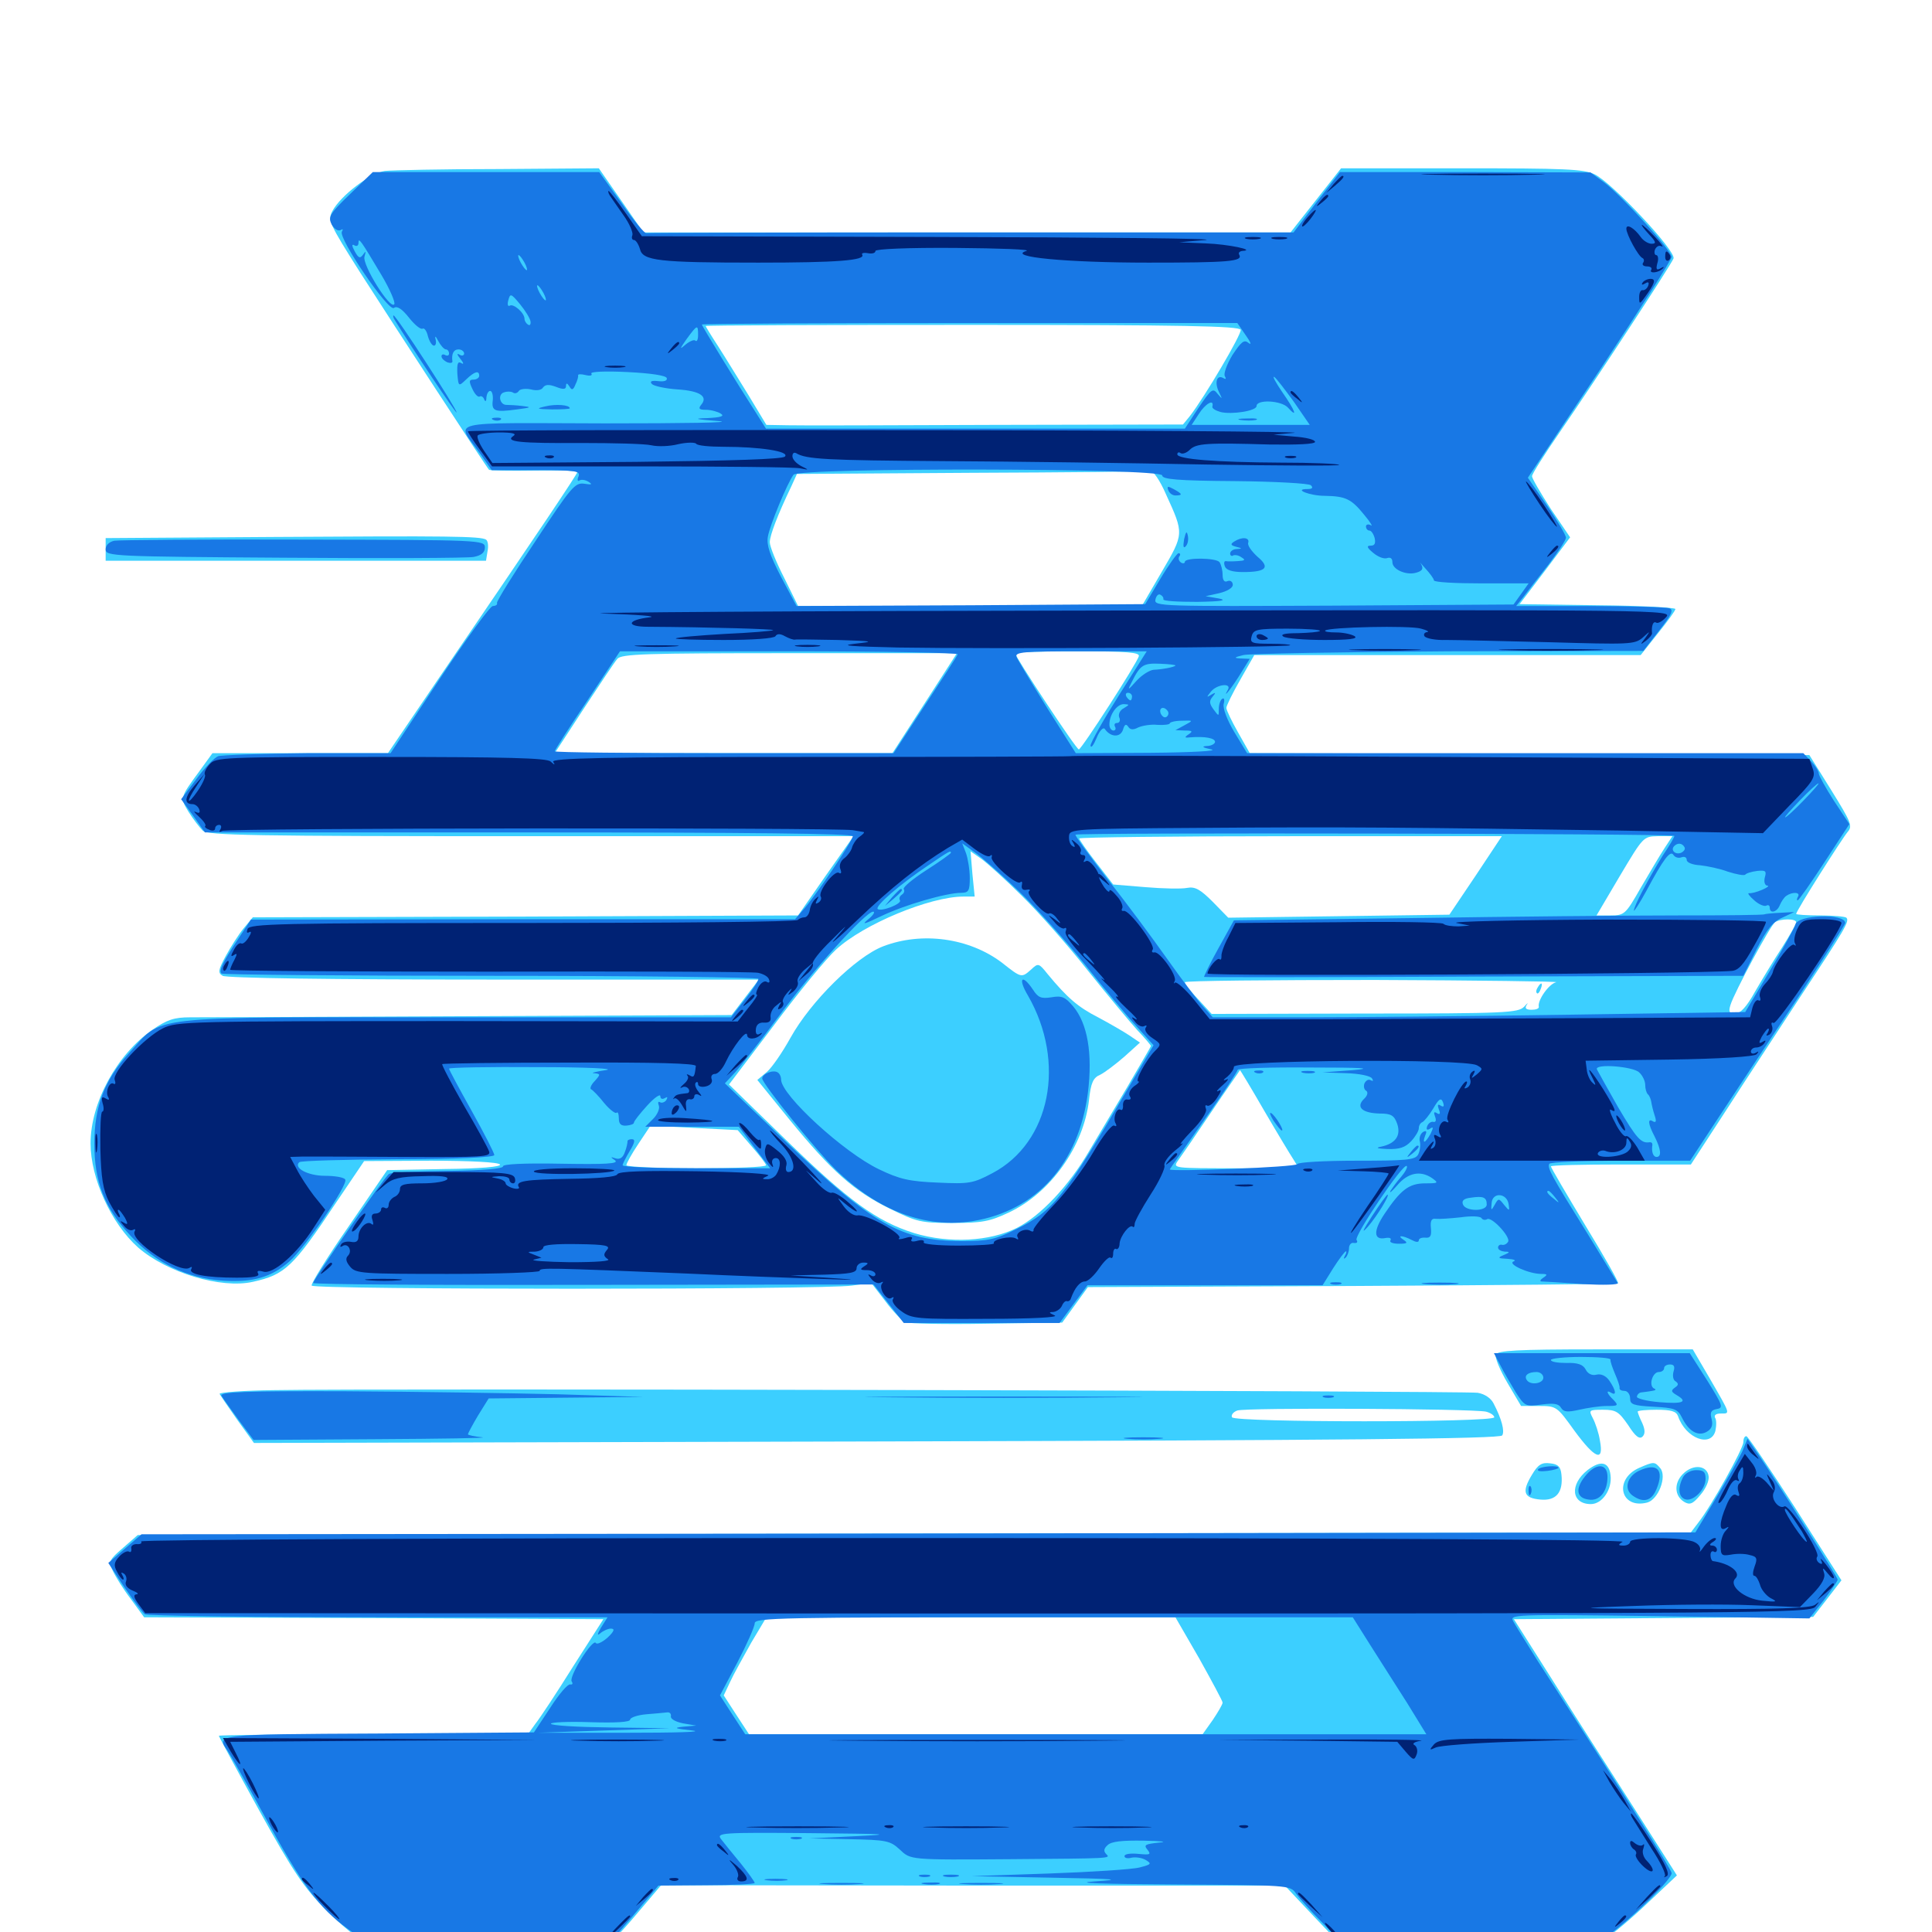 <svg xmlns="http://www.w3.org/2000/svg" viewBox="0 -1000 1000 1000">
	<path fill="#3ccfff" d="M199.219 -911.523C191.797 -910.547 176.367 -898.828 172.07 -890.82C169.531 -886.133 170.312 -884.375 186.523 -858.789C204.297 -831.055 251.758 -758.203 253.125 -756.836C253.516 -756.445 264.062 -756.25 276.367 -756.445C288.672 -756.641 298.828 -756.445 298.828 -755.664C298.828 -754.688 281.25 -728.32 226.367 -647.852L200.781 -610.156H155.469H109.961L103.32 -600.977C92.969 -586.914 93.164 -587.109 97.656 -579.688C100 -575.977 103.32 -571.68 104.883 -570.117C107.227 -567.578 130.273 -567.188 274.609 -567.188H441.797L427.344 -546.68L413.086 -526.172L271.875 -525.586L130.859 -525.195L125.977 -519.336C123.438 -516.211 119.336 -509.766 116.797 -505.078C112.891 -497.852 112.695 -496.484 115.234 -494.922C116.992 -493.75 171.484 -492.969 255.469 -492.969H392.773L385.742 -483.789L378.711 -474.609L243.555 -474.023C169.141 -473.633 103.906 -473.438 98.438 -473.438C90.234 -473.438 86.523 -472.266 78.906 -466.992C60.547 -454.297 46.875 -429.297 46.875 -408.203C46.875 -390.039 57.617 -366.602 71.484 -354.297C86.523 -341.211 114.453 -332.812 130.859 -336.523C147.461 -340.234 151.562 -343.945 173.828 -377.344L188.477 -399.023L223.047 -399.219C243.359 -399.219 258.008 -398.438 258.789 -397.266C259.57 -396.094 248.828 -395.117 230.273 -394.922L200.391 -394.336L180.469 -365.234C169.336 -349.219 160.742 -335.352 161.328 -334.57C162.5 -332.422 426.562 -332.422 440.82 -334.57L450.977 -335.938L458.203 -326.562C462.109 -321.289 466.797 -316.406 468.555 -315.625C470.312 -314.844 489.258 -314.453 510.742 -314.844L549.805 -315.43L556.445 -324.609L563.086 -333.789L700 -334.375C775.195 -334.766 837.109 -335.352 837.5 -335.742C838.086 -336.133 830.273 -349.805 820.508 -365.82C810.742 -382.031 802.734 -395.703 802.734 -396.289C802.734 -396.875 818.945 -397.266 838.867 -397.266H875.195L893.75 -425.781C903.906 -441.602 921.484 -468.164 932.422 -484.961C955.273 -519.531 957.422 -523.242 955.664 -525C955.078 -525.586 948.828 -526.172 941.992 -526.172C935.156 -526.172 929.688 -526.562 929.688 -526.953C929.688 -528.516 953.32 -565.82 956.445 -569.531C958.984 -572.461 958.008 -574.609 947.852 -591.016L936.523 -609.18L791.602 -609.766L646.875 -610.156L640.82 -620.898C637.5 -626.758 634.766 -632.422 634.766 -633.594C634.766 -634.766 638.086 -641.406 641.992 -648.242L649.219 -660.938H749.219H849.219L858.203 -672.266C863.086 -678.32 867.188 -683.984 867.188 -684.766C867.188 -685.547 849.023 -686.523 826.953 -686.719L786.523 -687.305L799.609 -704.492L812.695 -721.875L802.734 -736.523C797.461 -744.727 792.969 -752.344 792.969 -753.516C792.969 -754.688 799.414 -764.844 807.227 -776.172C825.781 -803.125 864.844 -862.695 866.211 -866.211C867.578 -870.117 834.375 -905.469 825.391 -909.766C819.727 -912.5 809.961 -912.891 756.445 -912.891H694.141L681.055 -896.289L667.969 -879.688H500.586H333.008L321.484 -896.289L309.961 -912.891L258.008 -912.5C229.492 -912.5 202.93 -911.914 199.219 -911.523ZM642.188 -829.297C642.773 -827.148 623.438 -794.336 615.82 -784.57L612.305 -780.273L515.625 -780.078C462.5 -779.883 413.867 -779.688 407.812 -779.883L396.68 -780.078L387.5 -795.312C382.422 -803.516 375.391 -815.039 371.875 -820.508C368.164 -826.172 365.234 -831.055 365.234 -831.25C365.234 -831.641 427.344 -831.836 503.32 -831.836C612.305 -831.836 641.406 -831.25 642.188 -829.297ZM603.516 -744.141C612.891 -723.633 612.891 -723.828 601.367 -704.102L591.016 -686.328H501.953H413.086L405.859 -700.977C401.758 -708.984 398.438 -717.188 398.438 -719.336C398.438 -722.852 402.539 -733.594 409.57 -748.242L412.5 -754.688L502.734 -755.273C552.148 -755.469 593.945 -755.859 595.312 -756.25C596.875 -756.445 600.391 -751.367 603.516 -744.141ZM478.711 -636.133L461.914 -610.156H374.609H287.109L302.148 -633.203C310.352 -645.703 318.164 -657.422 319.531 -658.984C321.68 -661.523 333.984 -661.914 408.594 -661.914H495.312ZM589.453 -660.352C588.477 -656.641 559.766 -612.109 558.398 -612.109C557.031 -612.109 525.391 -660.156 525.391 -661.914C525.391 -662.5 540.039 -662.891 557.812 -662.891C583.398 -662.891 590.039 -662.305 589.453 -660.352ZM763.867 -546.875L750.195 -526.562L692.969 -525.781L635.742 -525L627.734 -533.203C621.289 -539.648 618.555 -541.211 614.453 -540.43C611.719 -539.844 601.953 -540.039 592.773 -540.82L576.172 -542.188L567.383 -553.516C562.5 -559.766 558.594 -565.43 558.594 -566.016C558.594 -566.602 607.812 -567.188 667.969 -567.188H777.344ZM861.523 -560.938C859.18 -557.422 853.711 -548.047 849.219 -540.43C841.406 -526.758 840.82 -526.172 833.594 -526.172H826.367L838.477 -546.68C850.586 -566.992 850.586 -566.992 858.008 -567.188H865.625ZM529.102 -536.133C537.5 -527.93 552.734 -510.742 562.891 -497.852C573.242 -484.961 584.766 -471.094 588.672 -466.797C592.578 -462.695 595.703 -458.984 595.703 -458.594C595.703 -458.203 590.234 -449.023 583.789 -437.891C577.148 -426.758 568.164 -411.719 563.672 -404.102C553.32 -386.328 538.672 -370.703 526.367 -364.453C512.305 -357.422 491.406 -356.25 473.242 -361.719C453.906 -367.773 439.062 -378.516 406.445 -410.352L377.344 -438.672L400.586 -469.336C413.281 -486.328 427.734 -503.906 432.617 -508.398C446.875 -521.68 481.445 -535.938 498.633 -535.938H504.492L503.32 -547.656L502.344 -559.375L508.203 -555.273C511.328 -552.93 520.898 -544.336 529.102 -536.133ZM929.688 -522.656C929.688 -521.68 926.367 -515.82 922.266 -509.375C918.164 -503.125 911.914 -492.773 908.398 -486.719C904.102 -478.906 900.781 -475.391 898.242 -475.391C895.117 -475.391 894.531 -476.172 895.703 -479.883C897.656 -486.328 916.406 -521.094 918.75 -522.656C921.68 -524.609 929.688 -524.609 929.688 -522.656ZM805.469 -491.602C801.758 -490.82 795.703 -482.227 796.484 -478.906C796.68 -477.93 794.922 -477.344 792.773 -477.344C789.844 -477.344 789.062 -478.125 790.234 -479.883C791.211 -481.25 790.625 -480.859 788.867 -478.906C785.742 -475.781 779.688 -475.391 706.445 -475.391L627.148 -475.195L620.312 -482.617C616.406 -486.719 613.281 -490.625 613.281 -491.602C613.281 -492.383 657.422 -492.773 711.523 -492.773C765.43 -492.578 807.617 -491.992 805.469 -491.602ZM654.297 -425.195C661.133 -413.477 667.969 -402.148 669.531 -399.805L672.266 -395.312H639.648C607.617 -395.312 607.031 -395.312 609.57 -399.023C611.133 -401.172 618.945 -412.5 626.953 -424.414C634.961 -436.328 641.797 -445.898 641.797 -446.094C641.992 -446.094 647.656 -436.719 654.297 -425.195ZM389.062 -406.641C393.164 -401.953 396.484 -397.656 396.484 -396.875C396.484 -395.898 380.273 -395.312 360.352 -395.312C340.43 -395.312 324.219 -396.094 324.219 -396.875C324.219 -397.852 326.953 -402.734 330.469 -408.008L336.719 -417.383L359.18 -416.211L381.836 -415.039ZM457.031 -510.156C442.969 -504.688 419.727 -481.836 409.18 -462.891C405.078 -455.469 399.609 -447.461 396.875 -445.117L391.992 -441.016L408.789 -420.312C430.469 -393.75 442.188 -383.398 460.547 -374.414C474.414 -367.578 476.562 -366.992 492.969 -366.992C508.203 -366.992 512.305 -367.773 521.875 -372.266C543.75 -382.422 560.938 -406.641 563.672 -430.664C564.648 -439.648 565.82 -442.188 569.531 -443.75C571.875 -444.922 577.539 -449.219 582.031 -453.125L590.039 -460.352L584.57 -464.062C581.641 -466.016 574.219 -470.312 568.359 -473.438C558.008 -478.711 552.344 -483.594 542.188 -495.898C537.695 -501.562 537.305 -501.562 533.789 -498.242C528.711 -493.75 528.711 -493.75 518.555 -501.758C501.758 -514.453 477.344 -517.969 457.031 -510.156ZM795.898 -488.867C795.117 -487.695 794.922 -486.523 795.508 -485.938C795.898 -485.352 796.875 -486.328 797.461 -488.086C798.828 -491.406 797.656 -491.992 795.898 -488.867ZM142.188 -722.07L54.688 -721.484V-715.625V-709.766H153.125H251.562L252.344 -714.648C252.93 -717.383 252.539 -720.117 251.562 -720.703C248.633 -722.461 232.422 -722.656 142.188 -722.07ZM774.219 -298.828C773.633 -297.461 776.367 -290.82 780.273 -284.18L787.305 -272.266H796.484C805.664 -272.266 805.859 -272.07 814.844 -259.57C825.586 -244.922 830.273 -242.969 828.125 -254.297C827.539 -258.203 825.781 -263.477 824.414 -266.016C822.266 -270.117 822.461 -270.312 829.688 -270.312C836.523 -270.312 837.891 -269.336 842.773 -262.305C846.484 -256.445 848.633 -254.883 850.195 -256.445C851.562 -257.812 851.562 -259.961 850 -263.477C848.633 -266.211 847.656 -268.945 847.656 -269.336C847.656 -269.922 852.148 -270.312 857.422 -270.312C865.039 -270.312 867.578 -269.531 868.555 -266.992C872.461 -255.469 885.547 -250.586 887.891 -259.375C888.477 -262.109 888.477 -265.234 887.695 -266.211C887.109 -267.578 888.281 -268.359 890.625 -268.359C895.703 -268.359 895.898 -267.578 884.961 -286.523L876.172 -301.562H825.781C784.961 -301.562 775 -300.977 774.219 -298.828ZM141.992 -280.469C125.977 -280.273 113.281 -279.297 113.672 -278.516C114.062 -277.734 118.164 -271.68 122.852 -265.039L131.445 -253.125L453.711 -253.906C694.727 -254.492 776.562 -255.273 777.539 -257.031C778.906 -259.18 777.344 -265.43 773.047 -273.633C771.68 -276.367 768.359 -278.516 764.844 -279.102C758.398 -280.078 191.016 -281.445 141.992 -280.469ZM769.141 -269.336C771.484 -268.75 773.438 -267.383 773.438 -266.406C773.438 -263.672 639.258 -263.672 637.695 -266.406C637.109 -267.578 638.281 -269.141 640.43 -269.922C644.531 -271.484 761.719 -270.898 769.141 -269.336ZM902.344 -253.516C902.344 -250.195 885.742 -220.312 878.906 -211.719L875.195 -206.836L473.242 -206.25L71.289 -205.469L63.672 -198.828C56.445 -192.578 56.055 -191.797 58.398 -186.914C59.766 -183.984 63.867 -177.344 67.773 -172.266L74.609 -162.891L193.359 -162.5L312.305 -161.914L296.68 -137.5C288.281 -124.023 279.492 -110.742 277.148 -107.812L273.242 -102.344H193.359C149.219 -102.344 113.281 -101.953 113.281 -101.562C113.281 -101.172 122.656 -83.789 134.18 -62.891C151.953 -30.859 157.227 -23.047 169.141 -10.938C176.953 -3.32 186.328 4.492 190.234 6.055C195.898 8.398 208.008 8.984 253.711 8.984C284.766 8.984 311.523 8.398 313.086 7.812C314.648 7.227 321.875 -0.195 329.102 -8.789L342.188 -24.219L503.516 -24.023H665.039L680.664 -7.422L696.289 8.984H758.398C811.719 8.984 821.68 8.594 827.344 5.859C831.055 4.102 841.602 -4.492 850.977 -13.281L867.969 -29.297L845.703 -64.258C833.398 -83.398 814.258 -113.281 803.516 -130.469L783.594 -161.914L861.133 -162.5L938.477 -163.086L945.898 -172.656L953.125 -182.031L929.297 -219.336C916.016 -239.844 904.688 -256.641 903.906 -256.641C902.93 -256.641 902.344 -255.273 902.344 -253.516ZM620.703 -141.602C627.344 -129.688 632.812 -119.531 632.812 -118.75C632.812 -117.773 630.469 -113.867 627.734 -109.766L622.461 -102.344H505.078H387.695L381.055 -112.5L374.609 -122.461L377.93 -129.492C379.688 -133.398 384.766 -142.383 388.867 -149.805L396.68 -162.891H502.539H608.398ZM792.969 -236.719C787.5 -227.734 788.672 -224.609 797.266 -223.828C805.469 -223.047 809.18 -227.539 808.203 -236.719C807.812 -240.82 806.445 -242.188 802.344 -242.578C798.047 -243.164 796.094 -241.992 792.969 -236.719ZM821.68 -239.062C812.305 -231.641 813.281 -221.484 823.438 -221.484C829.297 -221.484 834.57 -229.102 833.594 -236.523C832.812 -243.359 828.516 -244.336 821.68 -239.062ZM848.438 -240.234C835.156 -234.375 838.672 -218.75 852.539 -222.266C858.398 -223.828 862.891 -235.742 859.375 -240.039C856.445 -243.555 856.055 -243.555 848.438 -240.234ZM871.094 -237.109C866.406 -232.422 866.602 -225.781 871.68 -222.656C874.609 -220.898 876.172 -221.484 880.078 -226.172C882.812 -229.297 884.766 -233.594 884.375 -235.938C883.594 -241.602 876.367 -242.383 871.094 -237.109Z"/>
	<path fill="#1878e5" d="M181.25 -899.609C170.508 -889.258 169.727 -887.695 171.68 -883.789C173.047 -881.445 175 -880.273 176.172 -880.859C177.539 -881.641 177.734 -881.445 176.953 -880.078C175 -876.758 201.172 -838.281 203.906 -840.625C205.469 -841.797 208.008 -840.234 211.719 -835.547C214.648 -831.836 217.773 -829.297 218.75 -829.883C219.531 -830.469 220.898 -828.711 221.484 -825.977C222.266 -823.242 223.633 -821.094 224.609 -821.094C225.586 -821.094 225.977 -822.656 225.391 -824.609C225 -826.367 225.586 -825.977 226.758 -823.633C228.125 -821.094 229.883 -819.141 230.859 -819.141C231.641 -819.141 232.422 -818.164 232.422 -816.992C232.422 -816.016 231.641 -815.625 230.469 -816.211C229.492 -816.797 228.516 -816.602 228.516 -815.625C228.516 -814.453 229.883 -813.281 231.445 -812.5C233.008 -811.914 234.18 -812.109 234.18 -812.891C233.594 -816.797 234.766 -819.141 237.305 -819.141C238.867 -819.141 240.234 -818.164 240.234 -816.992C240.234 -816.016 239.062 -815.625 237.891 -816.406C236.328 -817.383 236.523 -816.406 238.281 -814.258C240.039 -812.109 240.234 -811.133 238.672 -812.109C236.914 -813.086 236.523 -811.719 236.719 -806.641C237.305 -799.805 237.305 -799.805 241.406 -803.711C245.703 -807.812 248.047 -808.398 248.047 -805.469C248.047 -804.492 246.68 -803.516 245.117 -803.516C242.773 -803.516 242.578 -802.734 244.531 -798.633C245.703 -796.094 247.266 -794.336 248.242 -794.727C249.023 -795.312 250.195 -794.531 250.586 -793.359C251.172 -791.797 251.758 -792.188 251.758 -794.336C251.953 -796.094 252.734 -797.656 253.711 -797.656C254.688 -797.656 255.273 -795.508 255.078 -792.969C254.297 -787.109 256.055 -786.523 267.578 -788.086C275 -789.062 275.391 -789.258 270.508 -789.844C267.383 -790.234 263.672 -790.43 262.305 -790.43C258.789 -790.234 257.422 -795.703 260.742 -796.875C262.305 -797.461 264.258 -797.461 265.43 -796.875C266.406 -796.094 267.773 -796.484 268.555 -797.656C269.141 -798.633 272.07 -799.023 274.805 -798.438C277.734 -797.656 280.273 -798.047 281.055 -799.414C282.227 -800.977 283.984 -801.172 287.695 -799.805C291.602 -798.242 292.969 -798.438 292.969 -800.195C292.969 -801.953 293.555 -801.758 294.727 -800C295.898 -797.852 296.68 -798.047 297.852 -800.977C298.828 -802.93 299.414 -805.078 299.219 -805.664C299.023 -806.445 300.781 -806.445 303.125 -805.859C305.469 -805.273 306.836 -805.664 306.055 -806.641C305.469 -807.617 313.086 -808.008 324.805 -807.422C336.719 -806.836 344.727 -805.664 345.117 -804.297C345.508 -802.93 343.75 -802.344 340.625 -802.734C337.109 -803.125 336.133 -802.539 337.5 -801.172C338.477 -800.195 344.531 -798.828 350.781 -798.438C362.5 -797.656 366.602 -794.727 362.891 -790.43C361.328 -788.477 361.914 -787.891 365.43 -787.891C367.969 -787.891 371.484 -786.914 373.047 -785.938C375.195 -784.57 373.242 -783.984 366.211 -783.594C358.398 -783.398 359.57 -783.008 372.07 -782.031C380.664 -781.25 354.102 -780.859 313.086 -780.859C228.711 -781.055 235.938 -782.812 248.633 -765.039L254.492 -756.641H277.539C298.242 -756.641 300.586 -756.25 299.414 -753.32C298.633 -751.562 299.023 -750.586 300 -751.367C301.172 -751.953 303.125 -751.562 304.688 -750.586C306.836 -749.219 306.25 -749.023 302.539 -749.609C297.656 -750.391 295.703 -748.047 277.148 -719.922C266.016 -703.32 257.031 -688.867 257.227 -687.891C257.617 -687.109 256.641 -686.328 255.078 -686.328C253.711 -686.328 241.211 -669.141 227.344 -648.242L202.148 -610.156H159.18C135.547 -609.961 114.648 -609.18 112.891 -608.594C110.938 -607.812 105.859 -602.539 101.562 -596.68L93.75 -586.328L100 -577.734L106.055 -569.141H273.828C387.695 -569.141 441.406 -568.555 441.406 -567.188C441.406 -564.844 421.68 -535.547 415.43 -528.711L411.523 -524.219H270.703L129.883 -524.023L123.828 -514.844C115.625 -502.539 113.086 -497.656 114.648 -496.094C115.234 -495.508 178.125 -494.922 254.297 -494.922C330.273 -494.922 392.578 -494.141 392.578 -493.359C392.578 -492.383 389.453 -487.5 385.547 -482.617L378.32 -473.438H235.742C72.266 -473.438 84.961 -474.805 66.602 -454.688C54.102 -441.016 48.828 -427.344 48.828 -408.008C48.828 -388.281 54.102 -374.805 67.578 -360.352C80.664 -346.289 96.484 -338.477 115.43 -337.109C130.859 -336.133 140.43 -338.867 149.805 -347.07C158.203 -354.492 180.273 -386.914 178.711 -389.453C178.125 -390.625 173.242 -391.406 168.164 -391.406C159.375 -391.406 151.758 -395.508 154.883 -398.438C155.469 -399.219 178.516 -399.805 205.859 -400C236.719 -400 255.859 -400.977 255.859 -402.148C255.859 -403.125 250.586 -413.477 244.141 -425C237.695 -436.523 232.422 -446.289 232.422 -446.875C232.422 -447.461 252.93 -447.852 277.93 -447.656C303.906 -447.656 319.141 -446.875 313.477 -446.094C308.203 -445.312 305.469 -444.531 307.422 -444.531C310.938 -444.141 310.938 -443.945 307.812 -440.43C305.859 -438.477 305.078 -436.328 306.055 -436.133C306.836 -435.742 309.961 -432.617 312.695 -429.102C315.625 -425.586 318.555 -423.438 319.141 -424.023C319.727 -424.805 320.312 -423.438 320.312 -421.094C320.312 -418.164 321.484 -417.188 324.219 -417.383C326.367 -417.578 328.125 -418.164 328.125 -418.945C328.125 -419.727 331.25 -423.633 334.961 -427.734C338.672 -431.836 341.797 -433.984 341.797 -432.617C341.797 -431.25 342.773 -430.859 344.141 -431.641C345.508 -432.422 345.703 -432.227 344.922 -430.664C344.141 -429.492 342.578 -428.906 341.602 -429.492C340.625 -430.078 340.43 -429.297 341.016 -427.734C341.602 -426.172 340.234 -423.047 338.086 -420.898L333.984 -416.797H358.203H382.422L390.43 -406.055L398.633 -395.312H360.352C339.453 -395.312 322.266 -395.898 322.266 -396.875C322.266 -397.656 324.023 -400.977 325.977 -404.297C328.711 -408.789 328.906 -410.352 326.953 -410.352C325.586 -410.352 324.609 -409.766 324.805 -409.18C324.805 -408.594 324.414 -406.055 323.438 -403.711C322.461 -400.781 320.898 -399.805 318.75 -400.391C315.82 -401.367 315.82 -401.172 318.359 -399.414C320.508 -397.656 313.672 -397.266 290.625 -397.656C271.094 -398.047 260.156 -397.461 260.352 -396.289C260.547 -395.117 249.805 -394.141 232.031 -393.945C216.211 -393.75 202.344 -393.164 201.367 -392.383C199.023 -391.016 162.109 -337.695 162.109 -335.938C162.109 -335.156 227.344 -334.766 307.227 -334.961L452.148 -335.156L459.961 -325.195L467.773 -315.234H508.203H548.438L555.664 -325L562.891 -334.766H623.633H684.57L690.039 -343.555C693.164 -348.438 696.094 -352.344 696.68 -352.344C697.07 -352.344 696.875 -351.172 696.094 -350C695.312 -348.438 695.508 -348.242 696.484 -349.023C697.461 -350 698.242 -352.148 698.242 -353.906C698.242 -355.664 699.414 -357.031 700.781 -356.641C702.344 -356.445 702.93 -357.031 702.148 -358.203C700.781 -360.352 726.367 -398.242 728.125 -396.484C728.711 -395.898 727.344 -393.359 725.195 -390.82C723.047 -388.477 720.703 -385.156 719.727 -383.594C718.945 -382.031 720.508 -383.398 723.242 -386.523C728.711 -392.969 735.156 -394.336 741.211 -390.234C744.727 -387.695 744.531 -387.5 737.695 -387.5C729.297 -387.5 725 -384.18 716.602 -371.68C710.742 -362.891 710.938 -358.008 716.992 -359.18C719.141 -359.57 720.312 -359.18 719.727 -358.008C718.945 -357.031 720.898 -356.25 724.023 -356.25C728.32 -356.25 728.906 -356.641 726.562 -358.203C722.656 -360.742 725.781 -360.742 730.664 -358.203C732.812 -357.031 734.375 -356.836 734.375 -358.008C734.375 -358.984 735.938 -359.57 737.891 -359.375C740.43 -359.18 741.016 -360.352 740.625 -364.453C740.234 -368.164 741.016 -369.531 743.164 -369.141C744.922 -368.945 750.586 -369.336 756.055 -369.922C761.328 -370.703 766.211 -370.508 766.797 -369.531C767.383 -368.555 768.75 -368.359 769.727 -368.945C771.875 -370.508 781.641 -360.156 780.664 -357.422C780.078 -356.25 778.711 -355.469 777.539 -355.664C776.367 -356.055 775.391 -355.273 775.391 -354.297C775.391 -353.125 776.953 -352.344 778.906 -352.148C781.641 -352.148 781.641 -351.758 778.32 -350.391C775 -349.023 775.195 -348.633 780.273 -348.438C783.594 -348.242 784.961 -347.656 783.398 -347.07C780.078 -345.703 791.406 -340.625 797.656 -340.625C800.977 -340.625 801.172 -340.234 798.828 -338.672C797.266 -337.695 796.875 -336.719 797.852 -336.719C799.023 -336.719 808.594 -336.133 819.141 -335.352C830.078 -334.766 837.891 -334.961 837.305 -335.938C836.719 -336.914 829.492 -348.633 821.289 -362.109C802.539 -392.188 800.781 -395.508 801.953 -397.656C802.539 -398.438 819.141 -399.219 838.867 -399.219H874.805L889.844 -422.07C898.242 -434.766 916.211 -462.109 930.078 -482.812C943.75 -503.711 955.078 -521.484 955.078 -522.266C955.078 -527.344 930.469 -526.562 929.297 -521.484C928.906 -519.922 923.047 -509.18 916.016 -497.461L903.32 -476.172L812.695 -474.805C762.891 -474.023 700.781 -473.438 674.805 -473.438H627.734L622.852 -478.906C620.117 -481.836 611.719 -492.969 604.102 -503.711C596.484 -514.453 582.812 -533.008 573.438 -544.727C564.258 -556.641 556.641 -566.992 556.641 -567.969C556.641 -569.141 862.891 -568.555 866.602 -567.383C866.992 -567.188 864.258 -562.5 860.547 -557.031C853.32 -545.312 845.703 -531.055 845.703 -528.711C845.703 -527.93 848.633 -532.422 852.148 -538.867C861.133 -555.664 864.648 -560.156 866.211 -557.422C866.992 -556.25 868.75 -555.664 870.312 -556.25C871.875 -556.836 873.047 -556.25 873.047 -554.883C873.047 -553.516 876.172 -552.344 879.883 -552.148C883.594 -551.758 890.234 -550.391 894.336 -548.828C898.633 -547.461 902.734 -546.68 903.32 -547.266C903.906 -548.047 906.641 -548.828 909.57 -549.219C913.867 -549.609 914.453 -549.219 913.477 -545.898C912.891 -543.555 913.477 -541.797 914.648 -541.602C916.016 -541.602 914.844 -540.625 912.109 -539.453C909.375 -538.281 906.445 -537.5 905.273 -537.695C904.297 -537.891 905.469 -536.133 908.008 -533.984C910.352 -531.836 913.281 -530.664 914.258 -531.25C915.234 -531.836 916.016 -531.25 916.016 -530.273C916.016 -526.758 919.922 -527.93 921.289 -531.641C922.07 -533.398 923.438 -535.547 924.609 -536.328C927.734 -538.477 932.031 -538.281 930.664 -535.938C930.078 -534.961 929.883 -533.984 930.469 -533.984C931.055 -533.984 937.305 -542.969 944.336 -553.711L957.227 -573.438L949.219 -585.547C944.922 -592.188 941.406 -598.633 941.406 -599.609C941.406 -600.781 939.648 -603.516 937.5 -605.859L933.398 -610.156H789.453H645.508L638.867 -621.094C635.156 -627.344 632.812 -633.398 633.398 -635.742C633.984 -637.695 633.594 -639.062 632.617 -638.281C631.641 -637.695 630.859 -635.352 630.859 -633.008C630.859 -629.102 630.859 -629.102 628.125 -632.812C625.977 -635.742 625.781 -637.109 627.539 -639.258C629.492 -641.602 629.297 -641.797 626.953 -640.43C624.414 -638.867 624.414 -639.062 626.758 -641.992C629.883 -645.898 637.695 -646.68 635.547 -642.969C632.227 -637.109 638.281 -644.922 642.383 -651.758L646.875 -658.984L642.188 -659.18C638.477 -659.375 638.672 -659.766 643.555 -660.938C646.875 -661.719 694.727 -662.5 750 -662.891L850.586 -663.086L858.789 -673.633C865.234 -681.836 866.406 -684.375 864.062 -685.156C862.305 -685.742 843.945 -686.328 822.852 -686.328H784.766L788.477 -691.016C790.43 -693.555 796.094 -700.977 801.367 -707.617C806.445 -714.258 810.547 -720.508 810.547 -721.68C810.547 -723.047 806.055 -730.469 800.781 -738.281L790.82 -752.734L828.125 -808.594C848.438 -839.258 865.234 -865.625 865.234 -866.992C865.234 -870.312 839.844 -898.242 830.469 -905.469L823.242 -910.742L758.398 -910.938H693.555L681.445 -895.312L669.531 -879.688H502.734C410.938 -879.688 335.352 -879.492 334.57 -879.297C333.789 -878.906 327.93 -885.938 321.68 -894.922L310.156 -910.938H251.562H192.969ZM197.461 -857.617C201.758 -850.391 204.688 -843.555 204.102 -842.578C202.148 -839.258 187.305 -863.086 188.672 -867.188C189.453 -870.117 189.453 -870.312 187.891 -868.164C186.328 -866.016 185.547 -866.406 183.594 -869.922C182.031 -872.852 182.031 -873.828 183.398 -873.047C184.57 -872.266 185.547 -872.852 185.547 -874.219C185.547 -877.344 186.523 -875.977 197.461 -857.617ZM271.484 -864.062C272.656 -861.914 273.047 -860.156 272.656 -860.156C272.07 -860.156 270.703 -861.914 269.531 -864.062C268.359 -866.211 267.969 -867.969 268.359 -867.969C268.945 -867.969 270.312 -866.211 271.484 -864.062ZM281.25 -848.438C282.422 -846.289 282.812 -844.531 282.422 -844.531C281.836 -844.531 280.469 -846.289 279.297 -848.438C278.125 -850.586 277.734 -852.344 278.125 -852.344C278.711 -852.344 280.078 -850.586 281.25 -848.438ZM274.609 -833.594C274.805 -832.031 274.219 -831.25 273.242 -832.031C272.266 -832.617 271.484 -833.984 271.484 -834.961C271.484 -838.086 265.82 -842.969 263.867 -841.797C262.891 -841.211 262.5 -842.383 263.086 -844.531C264.062 -848.242 264.453 -848.242 269.141 -842.578C271.875 -839.258 274.414 -835.156 274.609 -833.594ZM223.633 -832.812C223.047 -833.984 221.68 -834.766 220.508 -834.766C217.773 -834.766 218.359 -833.398 221.875 -832.031C223.438 -831.445 224.219 -831.641 223.633 -832.812ZM644.727 -826.562C647.266 -823.047 648.047 -821.094 646.289 -822.461C643.945 -824.414 642.578 -823.242 637.891 -816.211C634.961 -811.328 633.203 -806.445 633.984 -805.273C634.766 -803.906 634.57 -803.516 633.203 -804.297C629.883 -806.25 628.516 -802.148 630.859 -797.266C632.812 -793.164 632.812 -793.164 630.273 -796.094C627.734 -799.414 626.953 -798.633 620.312 -788.867L613.281 -778.125H504.883H396.484L391.797 -785.547C381.25 -801.953 363.281 -831.25 363.281 -832.031C363.281 -832.422 425.586 -832.812 501.758 -832.812H640.43ZM361.328 -826.562C361.328 -824.219 360.742 -823.047 359.961 -823.633C359.375 -824.414 357.031 -823.438 354.883 -821.68C351.562 -818.75 351.758 -819.336 355.469 -824.609C360.938 -832.031 361.328 -832.227 361.328 -826.562ZM669.727 -791.992L677.93 -780.078H647.461H616.797L620.508 -785.742C623.828 -791.016 628.516 -793.75 627.539 -789.648C627.148 -788.672 629.102 -787.5 631.836 -786.719C637.695 -785.352 650.391 -787.305 650.391 -789.844C650.391 -793.359 663.086 -792.773 666.602 -789.062C671.875 -783.203 670.508 -787.305 663.672 -797.07C660.352 -801.953 658.398 -805.469 659.57 -804.883C660.547 -804.297 665.039 -798.438 669.727 -791.992ZM601.562 -753.906C601.562 -751.953 608.984 -751.172 639.062 -750.977C659.961 -750.781 677.539 -749.805 678.516 -748.828C679.883 -747.461 679.102 -746.875 676.758 -746.875C669.141 -746.875 677.93 -743.359 685.742 -743.359C696.484 -743.164 699.414 -741.797 706.055 -733.594C709.375 -729.688 710.742 -727.148 709.57 -728.125C708.203 -728.906 707.031 -728.516 707.031 -727.539C707.031 -726.367 707.812 -725.391 708.789 -725.391C709.766 -725.391 710.938 -723.633 711.523 -721.484C712.109 -718.75 711.523 -717.578 709.57 -717.578C707.227 -717.578 707.422 -716.602 710.742 -713.867C713.281 -711.719 716.406 -710.547 717.969 -711.133C719.727 -711.719 720.703 -710.938 720.703 -708.984C720.703 -705.273 727.734 -702.148 732.812 -703.516C736.523 -704.492 737.109 -705.859 734.961 -708.984C733.984 -709.961 735.352 -708.594 737.695 -705.859C740.234 -703.125 742.188 -700.391 742.188 -699.609C742.188 -698.633 753.32 -698.047 766.797 -698.047H791.211L787.305 -692.578L783.398 -687.109L690.43 -686.523C601.172 -686.133 597.266 -686.133 598.047 -689.648C598.438 -691.602 599.609 -692.773 600.586 -692.188C601.758 -691.602 602.344 -690.625 602.148 -689.844C601.758 -688.867 609.766 -688.477 619.727 -688.477C632.227 -688.672 635.547 -689.258 630.859 -690.234L624.023 -691.406L631.055 -692.969C635.156 -693.945 638.086 -695.703 638.086 -697.266C638.086 -698.828 636.914 -699.805 635.352 -699.219C633.789 -698.438 632.812 -699.609 632.812 -702.539C632.812 -704.883 632.031 -707.812 631.25 -708.984C629.688 -711.328 613.281 -711.523 613.281 -709.18C613.281 -708.398 612.305 -708.203 611.328 -708.789C610.156 -709.57 609.766 -710.938 610.352 -711.914C611.133 -712.891 610.938 -713.672 609.961 -713.672C609.18 -713.477 604.883 -707.617 600.586 -700.391L592.773 -687.305L502.539 -686.719L412.305 -686.328L404.297 -701.367C398.438 -712.695 396.68 -717.969 397.461 -722.266C398.438 -728.125 407.617 -750.195 410.742 -754.297C413.672 -758.008 601.562 -757.812 601.562 -753.906ZM668.555 -755.273C670.898 -755.664 668.945 -756.055 664.062 -756.055C659.18 -756.055 657.227 -755.664 659.766 -755.273C662.109 -754.883 666.016 -754.883 668.555 -755.273ZM338.477 -696.68C339.648 -697.266 338.281 -697.656 334.961 -697.656C331.836 -697.656 330.664 -697.266 332.617 -696.68C334.375 -696.289 337.109 -696.289 338.477 -696.68ZM366.797 -691.406C364.844 -693.164 323.828 -693.945 316.406 -692.188C311.914 -691.211 319.727 -690.625 338.672 -690.43C354.688 -690.43 367.383 -690.82 366.797 -691.406ZM306.25 -690.82C308.008 -691.406 306.445 -691.797 302.734 -691.797C299.023 -691.797 297.461 -691.406 299.414 -690.82C301.172 -690.43 304.297 -690.43 306.25 -690.82ZM362.891 -686.914C380.859 -687.109 366.016 -687.5 330.078 -687.5C294.141 -687.5 279.297 -687.109 297.461 -686.914C315.43 -686.523 344.727 -686.523 362.891 -686.914ZM495.703 -661.328C495.508 -660.547 487.695 -648.633 478.711 -634.961L462.5 -610.156H374.805C326.562 -610.156 287.109 -610.547 287.109 -611.133C287.109 -611.719 294.727 -623.633 304.102 -637.5L320.898 -662.891H408.594C456.836 -662.891 496.094 -662.109 495.703 -661.328ZM579.102 -640.039C571.094 -627.344 564.453 -615.625 564.453 -614.062C564.648 -612.5 566.016 -614.258 567.578 -617.969C569.141 -621.875 571.094 -623.828 571.875 -622.656C574.805 -618.359 579.883 -618.164 581.25 -622.266C582.031 -625 582.812 -625.586 583.984 -623.828C584.961 -622.266 586.523 -622.07 589.062 -623.438C591.211 -624.414 595.703 -625.195 599.219 -624.805C602.539 -624.609 605.469 -625 605.469 -625.586C605.469 -626.172 608.203 -626.953 611.523 -626.953C617.773 -627.148 617.773 -627.148 613.086 -624.609L608.398 -622.07L613.281 -621.875C617.188 -621.875 617.578 -621.484 615.234 -619.922C612.891 -618.359 613.086 -617.969 616.211 -618.359C623.633 -618.945 628.906 -617.969 628.906 -616.016C628.906 -615.039 626.953 -613.867 624.609 -613.867C621.68 -613.672 622.461 -613.086 626.953 -612.109C630.859 -611.328 617.383 -610.547 595.312 -610.352L556.836 -610.156L541.992 -633.594C533.984 -646.484 526.758 -658.398 526.172 -659.961C525.195 -662.5 529.688 -662.891 559.375 -662.891H593.555ZM608.398 -655.469C607.617 -654.688 601.758 -653.516 597.07 -653.32C595.117 -653.125 591.211 -650.781 588.477 -647.852C583.594 -642.383 583.398 -642.383 585.938 -647.266C590.234 -655.859 591.797 -656.836 600.586 -656.445C605.273 -656.25 608.789 -655.859 608.398 -655.469ZM585.938 -639.453C585.938 -638.477 585.547 -637.5 585.156 -637.5C584.57 -637.5 583.594 -638.477 583.008 -639.453C582.422 -640.625 582.812 -641.406 583.789 -641.406C584.961 -641.406 585.938 -640.625 585.938 -639.453ZM581.641 -633.398C579.688 -632.422 578.711 -630.273 579.297 -628.711C580.078 -627.148 579.492 -625.781 578.125 -625.781C576.953 -625.781 576.562 -625 577.148 -623.828C577.734 -622.852 577.344 -621.875 576.367 -621.875C575.195 -621.875 574.219 -623.242 574.219 -625C574.219 -630.078 578.125 -635.547 581.641 -635.547C584.766 -635.352 584.766 -635.352 581.641 -633.398ZM595.117 -632.422C595.898 -633.008 594.727 -633.594 592.578 -633.398C590.43 -633.398 589.844 -632.812 591.406 -632.227C592.773 -631.641 594.531 -631.836 595.117 -632.422ZM604.492 -631.836C605.078 -630.859 604.688 -629.492 603.711 -628.906C602.734 -628.32 601.562 -629.102 600.781 -630.664C599.609 -633.789 602.539 -634.766 604.492 -631.836ZM933.594 -585.742C928.906 -580.859 924.609 -576.953 924.023 -576.953C923.438 -576.953 926.953 -580.859 931.641 -585.742C936.328 -590.625 940.625 -594.531 941.211 -594.531C941.797 -594.531 938.281 -590.625 933.594 -585.742ZM881.445 -565.82C883.789 -566.211 881.836 -566.602 876.953 -566.602C872.07 -566.602 870.117 -566.211 872.656 -565.82C875 -565.43 878.906 -565.43 881.445 -565.82ZM910.742 -565.82C911.914 -566.406 910.938 -566.797 908.203 -566.797C905.469 -566.797 904.492 -566.406 905.859 -565.82C907.031 -565.43 909.375 -565.43 910.742 -565.82ZM527.148 -538.867C536.133 -530.273 551.562 -513.086 561.523 -500.781C571.289 -488.477 583.398 -474.023 588.281 -468.75L597.07 -458.984L584.375 -437.5C550.586 -379.883 545.117 -373.242 526.172 -363.867C515.039 -358.398 511.719 -357.617 497.461 -357.617C466.406 -357.812 451.953 -366.016 406.445 -409.375L375.195 -439.258L380.664 -445.117C383.594 -448.438 393.75 -461.328 403.125 -474.023C420.508 -497.656 448.047 -528.125 451.953 -528.125C453.125 -528.125 451.953 -526.172 449.219 -524.023C445.703 -521.094 447.461 -521.68 456.055 -525.781C467.773 -531.445 489.648 -537.891 497.656 -537.891C501.367 -537.891 501.953 -539.062 501.953 -545.508C501.953 -549.805 500.977 -555.664 500 -558.398L498.047 -563.477L504.297 -558.984C507.812 -556.641 518.164 -547.461 527.148 -538.867ZM871.875 -561.523C872.461 -560.547 871.68 -559.375 870.117 -558.594C867.188 -557.422 864.453 -559.961 866.602 -562.109C868.359 -563.867 870.703 -563.672 871.875 -561.523ZM492.188 -558.594C492.188 -558.203 486.523 -554.102 479.492 -549.609C472.461 -545.117 467.188 -540.625 467.773 -539.844C468.359 -538.867 467.969 -537.695 466.797 -536.914C465.625 -536.133 465.234 -534.961 465.82 -533.984C466.992 -532.227 456.055 -527.93 454.297 -529.492C452.734 -531.055 466.211 -542.578 480.273 -551.953C491.406 -559.57 492.188 -559.961 492.188 -558.594ZM332.617 -446.68C333.789 -447.266 332.422 -447.656 329.102 -447.656C325.977 -447.656 324.805 -447.266 326.758 -446.68C328.516 -446.289 331.25 -446.289 332.617 -446.68ZM700.195 -446.094L684.57 -444.922L696.68 -444.531C703.32 -444.336 709.375 -443.164 710.156 -441.797C710.938 -440.625 710.742 -440.234 709.57 -440.82C708.398 -441.602 707.031 -440.82 706.25 -439.258C705.664 -437.695 706.055 -435.938 707.227 -435.352C708.203 -434.57 707.812 -432.812 705.859 -431.055C701.758 -426.953 705.078 -423.828 714.258 -423.633C720.117 -423.633 721.68 -422.656 723.242 -418.164C725.195 -412.109 722.266 -408.008 714.648 -406.445C711.719 -405.859 713.086 -405.469 718.164 -405.273C724.414 -405.078 727.344 -406.055 730.469 -409.375C732.617 -411.719 734.375 -414.648 734.375 -416.016C734.375 -417.383 735.156 -418.75 736.133 -419.141C737.109 -419.531 739.648 -422.656 741.797 -426.172C744.727 -431.25 745.898 -432.031 746.875 -429.492C747.656 -427.344 747.266 -426.758 745.703 -427.734C744.141 -428.711 743.945 -428.125 744.727 -425.781C745.703 -423.633 745.312 -422.852 743.75 -423.828C742.188 -424.805 741.992 -424.219 742.773 -422.07C743.555 -420.117 743.164 -418.945 741.797 -419.336C740.625 -419.531 739.258 -418.555 738.672 -416.992C738.086 -415.234 738.672 -414.844 740.234 -415.82C741.992 -416.992 741.992 -416.406 740.43 -413.086C737.695 -408.203 735.938 -407.617 737.695 -412.305C738.672 -414.453 738.281 -415.039 736.523 -414.062C735.156 -413.086 734.375 -410.938 734.961 -408.984C735.352 -407.227 734.961 -404.102 733.984 -402.344C732.422 -399.609 727.93 -399.219 702.148 -399.219C685.352 -399.219 671.875 -398.438 671.484 -397.461C671.094 -395.898 605.469 -393.359 605.469 -394.727C605.469 -394.922 613.477 -406.25 623.047 -419.922C632.812 -433.594 640.625 -445.508 640.625 -446.289C640.625 -447.07 657.617 -447.656 678.32 -447.461C705.469 -447.461 711.523 -447.07 700.195 -446.094ZM848.438 -444.922C850.195 -443.359 851.562 -440.43 851.562 -438.477C851.562 -436.523 852.148 -434.375 852.93 -433.594C853.711 -433.008 854.492 -431.055 854.688 -429.688C854.883 -428.32 855.664 -425 856.445 -422.656C857.422 -419.727 857.227 -418.75 855.664 -419.531C852.734 -421.484 852.93 -418.359 856.445 -411.719C859.766 -405.078 860.156 -401.172 857.422 -401.172C855.664 -401.172 854.688 -403.906 855.273 -407.422C855.273 -408.398 854.883 -408.789 853.906 -408.789C849.414 -408.008 847.07 -410.742 837.5 -426.953C831.836 -436.914 826.953 -445.703 826.562 -446.484C825.195 -449.609 845.312 -448.047 848.438 -444.922ZM751.953 -434.375C753.125 -436.523 753.516 -438.281 753.125 -438.281C752.539 -438.281 751.172 -436.523 750 -434.375C748.828 -432.227 748.438 -430.469 748.828 -430.469C749.414 -430.469 750.781 -432.227 751.953 -434.375ZM853.125 -402.148C853.711 -402.734 853.125 -404.297 851.758 -405.664C849.805 -407.422 849.609 -407.227 850.781 -404.492C851.367 -402.539 852.539 -401.562 853.125 -402.148ZM775.977 -395.898C783.789 -396.094 776.953 -396.484 760.742 -396.484C744.727 -396.484 738.281 -396.094 746.68 -395.898C755.078 -395.508 768.164 -395.508 775.977 -395.898ZM800.781 -388.086C800.781 -391.602 794.141 -392.773 791.992 -389.453C791.211 -388.281 792.188 -388.086 793.945 -388.867C795.898 -389.453 798.047 -388.867 799.023 -387.305C800.391 -385.156 800.781 -385.156 800.781 -388.086ZM804.883 -380.273C807.422 -377.148 807.227 -376.953 804.297 -379.492C800.977 -382.031 800 -383.594 801.562 -383.594C801.953 -383.594 803.516 -382.031 804.883 -380.273ZM769.531 -376.562C769.531 -372.852 758.594 -372.852 757.227 -376.562C756.445 -378.516 757.617 -379.688 761.328 -380.078C767.773 -381.055 769.531 -380.273 769.531 -376.562ZM780.859 -376.758C781.445 -373.047 781.25 -373.047 778.516 -376.367C775.781 -379.883 775.586 -379.883 773.633 -376.367C771.875 -373.242 771.68 -373.242 772.07 -377.344C772.461 -383.008 779.883 -382.617 780.859 -376.758ZM642.188 -782.617C639.648 -783.008 641.211 -783.398 645.508 -783.398C649.805 -783.594 651.758 -783.203 650 -782.617C648.047 -782.227 644.531 -782.227 642.188 -782.617ZM604.688 -746.289C605.273 -744.727 606.836 -743.555 608.398 -743.555C612.305 -743.555 612.109 -744.336 607.422 -746.875C604.492 -748.438 603.906 -748.438 604.688 -746.289ZM612.891 -720.898C612.305 -717.188 612.5 -716.016 613.672 -717.188C614.844 -718.359 615.234 -720.703 614.844 -722.656C614.258 -725.391 613.867 -725 612.891 -720.898ZM638.867 -719.727C636.719 -718.359 636.914 -717.773 639.844 -716.992C642.969 -716.211 643.164 -716.016 640.234 -715.82C638.281 -715.82 636.719 -714.648 636.719 -713.477C636.719 -712.5 637.5 -711.914 638.281 -712.5C639.062 -712.891 641.016 -712.695 642.578 -711.523C644.922 -710.156 644.336 -709.766 640.625 -709.57C637.891 -709.375 635.156 -709.375 634.375 -709.57C633.594 -709.57 633.398 -708.398 633.984 -706.836C634.766 -704.883 637.891 -703.906 643.359 -703.906C655.469 -703.906 657.617 -706.25 650.781 -711.914C647.852 -714.648 645.508 -717.773 646.094 -719.141C646.875 -721.875 642.773 -722.266 638.867 -719.727ZM532.031 -484.766C551.953 -450.195 543.75 -408.594 513.672 -392.773C503.711 -387.5 501.758 -387.109 485.352 -387.891C470.703 -388.477 465.625 -389.648 455.078 -394.727C436.914 -403.32 404.297 -433.203 404.297 -441.211C404.297 -442.773 403.516 -444.336 402.539 -444.922C400.195 -446.484 394.531 -444.141 394.531 -441.797C394.531 -439.062 422.461 -404.492 432.422 -394.727C454.492 -373.242 478.906 -364.062 503.516 -367.969C536.523 -373.242 558.398 -397.852 563.086 -434.375C565.625 -454.688 562.891 -470.312 555.469 -479.102C551.367 -483.984 549.609 -484.766 544.141 -483.789C538.867 -483.008 537.305 -483.594 534.57 -487.891C528.906 -496.289 526.758 -493.555 532.031 -484.766ZM461.719 -535.547L458.008 -531.055L462.5 -534.766C466.602 -538.281 467.773 -539.844 466.211 -539.844C465.82 -539.844 463.867 -537.891 461.719 -535.547ZM650 -444.727C648.438 -445.312 649.023 -445.898 651.172 -445.898C653.32 -446.094 654.492 -445.508 653.711 -444.922C653.125 -444.336 651.367 -444.141 650 -444.727ZM674.414 -444.727C672.461 -445.312 673.633 -445.703 676.758 -445.703C680.078 -445.703 681.445 -445.312 680.273 -444.727C678.906 -444.336 676.172 -444.336 674.414 -444.727ZM659.18 -419.922C661.133 -417.188 662.891 -414.844 663.477 -414.844C664.844 -414.844 660.156 -422.461 658.008 -423.828C656.836 -424.414 657.422 -422.852 659.18 -419.922ZM730.273 -403.711C727.734 -400.586 727.93 -400.391 731.055 -402.93C734.18 -405.469 735.156 -407.031 733.594 -407.031C733.203 -407.031 731.641 -405.469 730.273 -403.711ZM204.297 -834.375C213.281 -819.727 236.328 -785.352 236.328 -786.523C236.328 -788.477 205.078 -836.719 203.711 -836.719C203.32 -836.719 203.516 -835.547 204.297 -834.375ZM282.227 -789.648C287.695 -791.016 294.922 -790.43 294.922 -788.672C294.922 -788.281 290.82 -788.086 285.742 -788.086C277.734 -788.281 277.148 -788.477 282.227 -789.648ZM255.469 -782.617C253.906 -783.203 254.492 -783.789 256.641 -783.789C258.789 -783.984 259.961 -783.398 259.18 -782.812C258.594 -782.227 256.836 -782.031 255.469 -782.617ZM59.18 -720.117C56.445 -719.531 54.688 -717.773 54.688 -715.625C54.688 -712.109 58.594 -711.914 147.07 -711.328C197.656 -710.938 241.992 -711.133 245.117 -711.719C249.219 -712.5 250.977 -714.062 250.977 -716.602C250.977 -720.508 249.023 -720.508 157.227 -720.703C105.664 -720.898 61.523 -720.508 59.18 -720.117ZM913.281 -526.758C913.086 -526.367 892.578 -526.172 867.969 -526.172C843.359 -526.172 781.641 -525.586 730.859 -524.805L638.672 -523.633L630.664 -509.18C626.172 -501.172 623.047 -494.531 623.242 -494.336C623.633 -494.141 686.719 -494.141 763.086 -494.531L902.344 -494.922L909.18 -508.594C914.453 -518.945 917.578 -522.852 922.461 -525L928.711 -527.93L921.289 -527.539C917.188 -527.344 913.477 -526.953 913.281 -526.758ZM710.156 -370.508C705.273 -362.891 704.492 -361.133 708.008 -365.039C712.891 -370.703 719.531 -381.641 718.164 -381.641C717.773 -381.641 714.062 -376.562 710.156 -370.508ZM689.062 -335.352C687.695 -335.938 688.672 -336.328 691.406 -336.328C694.141 -336.328 695.117 -335.938 693.945 -335.352C692.578 -334.961 690.234 -334.961 689.062 -335.352ZM737.891 -335.352C733.203 -335.742 736.523 -336.133 745.117 -336.133C753.711 -336.133 757.422 -335.742 753.516 -335.352C749.414 -334.961 742.383 -334.961 737.891 -335.352ZM776.562 -293.359C778.32 -289.844 782.031 -283.594 784.57 -279.297C789.258 -272.07 789.648 -271.875 798.047 -273.047C804.297 -273.828 806.836 -273.438 808.008 -271.289C809.375 -269.141 811.328 -268.945 817.383 -270.312C821.68 -271.289 828.125 -272.266 831.641 -272.266C837.5 -272.266 837.891 -272.461 835.156 -275.391C831.641 -278.711 831.055 -280.859 833.984 -279.102C836.914 -277.344 836.328 -280.469 833.008 -285.352C831.25 -287.891 828.711 -289.062 826.367 -288.477C824.023 -287.891 821.875 -288.867 820.703 -291.211C819.336 -293.75 816.602 -294.727 810.742 -294.531C806.25 -294.531 802.734 -295.117 802.734 -296.094C802.734 -296.875 809.766 -297.656 818.359 -297.656C826.953 -297.656 833.789 -297.07 833.594 -296.289C833.398 -295.312 834.57 -292.188 835.938 -288.867C837.305 -285.742 838.477 -282.422 838.281 -281.641C838.086 -280.664 839.258 -280.078 840.82 -280.078C842.383 -280.078 843.75 -278.32 843.75 -276.172C843.75 -273.047 845.312 -272.461 855.859 -271.875C866.602 -271.289 868.359 -270.703 870.508 -266.406C874.023 -259.18 878.711 -256.445 883.203 -258.789C885.938 -260.352 886.719 -262.109 885.938 -265.43C884.961 -268.945 885.547 -270.117 888.672 -270.703C892.188 -271.289 891.602 -272.656 883.594 -285.547L874.609 -299.609H824.023H773.242ZM858.984 -296.289C861.914 -296.68 859.375 -297.07 853.516 -297.07C847.656 -297.07 845.117 -296.68 848.242 -296.289C851.172 -295.898 855.859 -295.898 858.984 -296.289ZM873.633 -296.289C874.805 -296.875 873.438 -297.266 870.117 -297.266C866.992 -297.266 865.82 -296.875 867.773 -296.289C869.531 -295.898 872.266 -295.898 873.633 -296.289ZM866.211 -290.039C865.625 -287.891 866.016 -285.547 867.383 -284.961C868.945 -283.789 868.75 -283.008 866.992 -281.836C864.844 -280.273 864.844 -279.688 867.773 -277.93C873.828 -274.414 871.289 -273.242 858.984 -274.219C852.148 -274.805 846.875 -276.172 847.266 -277.148C847.461 -278.32 848.633 -279.297 849.609 -279.297C850.781 -279.492 853.125 -279.688 855.078 -280.078C856.836 -280.273 857.422 -280.859 856.25 -281.25C853.125 -282.617 855.273 -289.844 858.594 -289.844C860.156 -289.844 861.328 -290.82 861.328 -291.797C861.328 -292.969 862.695 -293.75 864.453 -293.75C866.602 -293.75 866.992 -292.578 866.211 -290.039ZM817.773 -290.625C818.555 -291.211 817.383 -291.797 815.234 -291.602C813.086 -291.602 812.5 -291.016 814.062 -290.43C815.43 -289.844 817.188 -290.039 817.773 -290.625ZM798.828 -286.914C798.828 -283.789 791.992 -282.812 790.234 -285.742C788.672 -288.086 791.016 -289.844 795.312 -289.844C797.266 -289.844 798.828 -288.477 798.828 -286.914ZM114.648 -277.539C115.43 -276.172 119.531 -270.508 123.633 -264.844L131.25 -254.688L193.945 -255.078C228.516 -255.273 253.516 -255.664 249.609 -256.055C245.508 -256.445 242.188 -257.227 242.188 -257.617C242.188 -258.008 244.531 -262.5 247.461 -267.383L252.93 -276.172L292.969 -276.562L333.008 -276.953L289.062 -278.32C264.844 -278.906 215.43 -279.688 179.102 -279.883C126.367 -280.078 113.477 -279.492 114.648 -277.539ZM461.328 -276.758C429.492 -276.953 455.664 -277.148 519.531 -277.148C583.398 -277.148 609.57 -276.953 577.734 -276.758C545.703 -276.367 493.359 -276.367 461.328 -276.758ZM685.156 -276.758C683.789 -277.344 684.766 -277.734 687.5 -277.734C690.234 -277.734 691.211 -277.344 690.039 -276.758C688.672 -276.367 686.328 -276.367 685.156 -276.758ZM583.594 -255.273C578.906 -255.664 582.617 -256.055 591.797 -256.055C600.977 -256.055 604.688 -255.664 600.195 -255.273C595.508 -254.883 588.086 -254.883 583.594 -255.273ZM901.758 -248.633C900 -244.922 893.945 -234.18 888.086 -224.414L877.539 -206.836L475.391 -206.25L73.242 -205.859L64.648 -198.438L56.055 -191.016L64.453 -178.32C69.141 -171.484 73.828 -165.234 75 -164.453C76.172 -163.672 130.469 -162.891 195.898 -162.891H314.453L311.133 -157.617C309.18 -154.297 308.984 -153.125 310.547 -154.492C312.109 -155.859 314.648 -157.031 316.211 -157.031C318.359 -157.031 317.969 -155.664 314.453 -152.344C311.719 -150 308.984 -148.633 308.398 -149.609C306.836 -152.148 294.336 -132.227 295.898 -129.688C296.68 -128.516 296.289 -127.93 295.117 -128.125C293.945 -128.516 289.258 -123.047 284.766 -116.016L276.367 -103.32L195.703 -102.734C110.547 -102.344 111.719 -102.344 117.969 -93.555C119.336 -91.406 127.93 -76.562 136.719 -60.352C156.445 -24.219 164.844 -12.695 180.078 -1.562L191.992 7.031L253.516 6.641L315.234 6.055L328.125 -8.984L340.82 -24.023L365.82 -24.219C379.492 -24.219 390.625 -24.805 390.625 -25.391C390.625 -25.977 387.305 -30.664 383.203 -35.742C379.102 -40.625 374.609 -46.289 373.242 -48.047C370.703 -51.367 373.242 -51.562 419.141 -51.172C459.375 -50.781 463.477 -50.586 443.359 -49.609L418.945 -48.438L439.648 -48.047C458.789 -47.656 460.742 -47.266 465.625 -42.773C471.484 -37.305 470.117 -37.305 523.438 -37.695C575.586 -38.086 574.805 -38.086 572.656 -40.234C571.094 -41.797 571.289 -43.164 573.242 -44.922C575.195 -46.875 580.664 -47.461 592.188 -47.266C601.367 -47.07 604.688 -46.68 600 -46.289C592.773 -45.508 591.797 -45.117 593.945 -42.578C595.898 -40.039 595.312 -39.844 589.258 -40.43C585.156 -40.82 582.031 -40.43 582.031 -39.258C582.031 -38.281 583.594 -37.891 585.742 -38.477C587.695 -38.867 591.016 -38.477 592.969 -37.305C596.289 -35.352 595.898 -34.961 589.844 -33.398C586.133 -32.422 565.039 -31.055 542.969 -30.273L502.93 -28.906L543.945 -28.125C577.93 -27.539 581.836 -27.148 566.406 -26.172C554.688 -25.391 570.312 -24.805 607.812 -24.609C666.602 -24.219 667.773 -24.219 670.703 -20.117C672.266 -17.773 678.516 -10.742 684.766 -4.492L695.703 7.031H760.742H825.781L836.328 -1.172C849.023 -11.328 865.234 -27.539 865.234 -30.469C865.234 -32.227 842.773 -67.969 795.703 -140.625C790.234 -149.414 784.57 -158.398 783.398 -160.547C781.25 -164.453 781.25 -164.453 858.984 -163.477L936.523 -162.305L943.945 -171.68C947.852 -176.953 951.172 -181.641 951.172 -182.422C951.172 -183.594 919.922 -232.812 909.766 -247.656L904.492 -255.273ZM366.797 -161.523C376.172 -161.719 368.359 -162.109 349.609 -162.109C330.859 -162.109 323.047 -161.719 332.617 -161.523C341.992 -161.133 357.227 -161.133 366.797 -161.523ZM709.18 -148.633C714.062 -141.016 722.656 -127.344 728.32 -118.555L738.281 -102.344H562.109H385.742L379.102 -112.5L372.656 -122.461L381.641 -139.453C386.523 -148.828 390.625 -158.008 390.625 -159.766C390.625 -162.695 403.711 -162.891 545.508 -162.891H700.195ZM347.266 -111.719C346.875 -110.352 349.609 -108.789 353.516 -108.008L360.352 -106.836L353.516 -106.25C348.242 -105.664 349.414 -105.273 358.398 -104.297C364.844 -103.516 349.414 -103.125 324.219 -103.125H278.32L312.5 -104.297L346.68 -105.469L316.016 -105.859C299.023 -106.055 285.156 -106.836 285.156 -107.812C285.156 -108.594 294.336 -108.984 305.664 -108.594C318.555 -108.203 326.172 -108.594 326.172 -109.961C326.172 -110.938 329.883 -112.305 334.57 -112.695C339.062 -113.086 343.945 -113.477 345.312 -113.672C346.484 -113.867 347.461 -113.086 347.266 -111.719ZM599.219 -50.195C604.297 -50.586 599.609 -50.781 588.867 -50.781C578.125 -50.781 574.023 -50.586 579.688 -50.195C585.352 -49.805 594.141 -49.805 599.219 -50.195ZM567.773 -42.578C568.555 -43.164 567.383 -43.75 565.234 -43.555C563.086 -43.555 562.5 -42.969 564.062 -42.383C565.43 -41.797 567.188 -41.992 567.773 -42.578ZM796.094 -239.453C797.07 -241.016 806.641 -241.797 806.641 -240.234C806.641 -239.844 804.102 -239.062 800.977 -238.672C797.656 -238.281 795.508 -238.477 796.094 -239.453ZM820.312 -235.742C815.234 -229.297 816.016 -224.609 822.266 -223.828C827.93 -222.852 832.031 -227.93 832.031 -235.547C832.031 -242.773 825.977 -242.969 820.312 -235.742ZM848.242 -238.672C842.188 -235.742 840.43 -229.297 844.922 -225.977C850.586 -221.875 854.883 -223.047 857.422 -229.297C861.523 -239.258 857.812 -243.164 848.242 -238.672ZM871.094 -235.352C868.359 -229.883 868.75 -225.391 872.07 -224.023C876.172 -222.461 882.812 -228.906 882.812 -234.57C882.812 -238.086 881.836 -239.062 877.93 -239.062C875.195 -239.062 872.266 -237.5 871.094 -235.352ZM791.211 -228.125C791.211 -225.977 791.797 -225.391 792.383 -226.953C792.969 -228.32 792.773 -230.078 792.188 -230.664C791.602 -231.445 791.016 -230.273 791.211 -228.125ZM409.766 -48.242C408.398 -48.828 409.375 -49.219 412.109 -49.219C414.844 -49.219 415.82 -48.828 414.648 -48.242C413.281 -47.852 410.938 -47.852 409.766 -48.242ZM476.172 -28.711C474.805 -29.297 475.781 -29.688 478.516 -29.688C481.25 -29.688 482.227 -29.297 481.055 -28.711C479.688 -28.32 477.344 -28.32 476.172 -28.711ZM488.867 -28.711C486.914 -29.297 488.477 -29.688 492.188 -29.688C495.898 -29.688 497.461 -29.297 495.703 -28.711C493.75 -28.32 490.625 -28.32 488.867 -28.711ZM397.07 -26.758C393.945 -27.148 396.094 -27.539 401.367 -27.539C406.836 -27.539 409.18 -27.148 406.836 -26.758C404.297 -26.367 400 -26.367 397.07 -26.758ZM426.367 -24.805C421.094 -25.195 425.391 -25.391 435.547 -25.391C445.703 -25.391 450 -25.195 444.922 -24.805C439.648 -24.414 431.445 -24.414 426.367 -24.805ZM478.125 -24.805C475.586 -25.195 477.148 -25.586 481.445 -25.586C485.742 -25.781 487.695 -25.391 485.938 -24.805C483.984 -24.414 480.469 -24.414 478.125 -24.805ZM498.633 -24.805C493.359 -25.195 497.656 -25.391 507.812 -25.391C517.969 -25.391 522.266 -25.195 517.188 -24.805C511.914 -24.414 503.711 -24.414 498.633 -24.805Z"/>
	<path fill="#002274" d="M741.797 -909.57C727.539 -909.766 739.062 -910.156 767.578 -910.156C796.094 -910.156 807.617 -909.766 793.555 -909.57C779.297 -909.18 755.859 -909.18 741.797 -909.57ZM690.234 -904.688L686.523 -900.195L691.016 -903.906C695.117 -907.422 696.289 -908.984 694.727 -908.984C694.336 -908.984 692.383 -907.031 690.234 -904.688ZM315.625 -898.828C316.602 -897.461 319.727 -892.773 322.656 -888.672C325.781 -884.375 327.734 -879.688 327.344 -878.32C326.758 -876.953 327.148 -875.781 328.125 -875.781C329.102 -875.781 330.469 -873.633 331.25 -871.094C332.617 -865.039 340.82 -864.062 392.578 -864.062C433.203 -864.062 448.047 -865.234 446.289 -868.164C445.703 -868.945 447.07 -869.336 449.219 -868.945C451.367 -868.555 453.125 -868.945 453.125 -870.117C453.125 -871.094 469.727 -871.875 494.727 -871.68C517.383 -871.484 533.984 -870.898 531.25 -870.117C520.898 -866.992 552.148 -864.062 594.336 -864.062C635.742 -864.062 643.555 -864.648 641.406 -868.164C640.82 -869.141 641.602 -869.922 642.969 -870.117C650.586 -870.508 635.547 -873.633 624.023 -874.023L610.352 -874.609L624.023 -875.781C631.641 -876.562 568.945 -877.148 484.961 -877.344L332.227 -877.734L324.023 -889.453C319.531 -895.898 315.43 -901.172 315.039 -901.172C314.648 -901.172 314.844 -900 315.625 -898.828ZM405.859 -874.414C414.062 -874.609 407.227 -875 390.625 -875C374.023 -875 367.188 -874.609 375.586 -874.414C383.789 -874.023 397.461 -874.023 405.859 -874.414ZM562.109 -874.414C587.5 -874.609 566.211 -874.805 514.648 -874.805C463.086 -874.805 442.188 -874.609 468.359 -874.414C494.531 -874.023 536.719 -874.023 562.109 -874.414ZM683.398 -895.898C680.859 -892.773 681.055 -892.578 684.18 -895.117C685.938 -896.484 687.5 -898.047 687.5 -898.438C687.5 -900 685.938 -899.023 683.398 -895.898ZM676.758 -887.5C674.805 -885.352 673.633 -883.203 674.023 -882.812C674.414 -882.422 676.367 -884.18 678.32 -886.719C682.617 -892.383 681.641 -892.969 676.758 -887.5ZM841.797 -881.641C841.797 -878.711 848.047 -867.188 850.195 -866.406C850.977 -866.016 851.172 -864.844 850.391 -863.867C849.805 -862.891 850.781 -862.109 852.539 -862.109C854.297 -862.109 855.273 -861.328 854.688 -860.352C853.32 -858.203 858.789 -858.789 860.742 -861.133C861.523 -861.914 861.133 -862.109 859.57 -861.133C857.422 -859.961 857.031 -860.547 857.812 -863.672C858.594 -866.016 858.203 -867.969 857.227 -867.969C856.445 -867.969 856.055 -869.336 856.641 -870.898C857.422 -872.461 858.789 -873.242 860.156 -872.461C861.328 -871.875 859.766 -874.023 856.641 -877.344C853.32 -880.859 850.391 -883.594 849.805 -883.594C849.414 -883.594 850.977 -881.445 853.516 -878.711C857.227 -874.805 857.422 -873.828 854.883 -873.828C853.125 -873.828 850.586 -875.391 849.219 -877.344C845.898 -882.031 841.797 -884.375 841.797 -881.641ZM645.117 -876.367C643.164 -876.953 644.727 -877.344 648.438 -877.344C652.148 -877.344 653.711 -876.953 651.953 -876.367C650 -875.977 646.875 -875.977 645.117 -876.367ZM658.789 -876.367C656.836 -876.953 658.398 -877.344 662.109 -877.344C665.82 -877.344 667.383 -876.953 665.625 -876.367C663.672 -875.977 660.547 -875.977 658.789 -876.367ZM861.914 -866.992C861.914 -865.43 862.695 -864.648 863.672 -865.234C864.648 -865.82 864.844 -867.188 864.258 -868.164C862.5 -870.703 861.914 -870.312 861.914 -866.992ZM850.195 -853.711C849.414 -852.539 850 -852.344 851.562 -853.32C853.125 -854.297 853.711 -853.906 853.125 -852.148C852.539 -850.586 851.172 -849.609 850.195 -849.805C849.219 -850 848.438 -848.438 848.438 -846.289C848.438 -842.578 848.633 -842.383 851.172 -845.898C856.445 -853.125 857.422 -855.664 854.297 -855.664C852.734 -855.664 850.781 -854.688 850.195 -853.711ZM347.461 -819.727C344.922 -816.602 345.117 -816.406 348.242 -818.945C350 -820.312 351.562 -821.875 351.562 -822.266C351.562 -823.828 350 -822.852 347.461 -819.727ZM314.062 -809.961C311.523 -810.352 313.477 -810.742 318.359 -810.742C323.242 -810.742 325.195 -810.352 322.852 -809.961C320.312 -809.57 316.406 -809.57 314.062 -809.961ZM667.969 -796.875C667.969 -796.484 669.531 -794.922 671.484 -793.555C674.414 -791.016 674.609 -791.211 672.07 -794.336C669.531 -797.461 667.969 -798.438 667.969 -796.875ZM242.188 -776.758C242.188 -776.172 244.922 -771.875 248.438 -767.188L254.688 -758.594H331.836C374.414 -758.594 411.328 -758.203 414.062 -757.617C418.945 -756.641 418.945 -756.641 414.648 -758.789C412.109 -760.156 410.156 -762.305 410.156 -763.867C410.156 -765.43 410.938 -766.016 412.109 -765.43C417.188 -762.305 427.539 -761.719 488.281 -761.328C524.219 -761.133 585.352 -760.352 624.023 -759.57C662.695 -758.984 693.75 -758.789 693.164 -759.375C692.578 -759.961 678.906 -760.547 662.891 -760.547C629.297 -760.742 609.375 -762.305 609.375 -764.844C609.375 -765.82 610.156 -766.211 611.133 -765.43C612.109 -764.844 614.258 -765.625 615.82 -767.188C619.141 -770.508 624.414 -770.898 657.227 -769.922C671.68 -769.727 680.664 -770.117 680.664 -771.289C680.664 -772.461 675.781 -773.633 669.922 -774.023L659.18 -775L669.922 -775.977C675.781 -776.562 582.031 -777.344 461.523 -777.344C340.82 -777.539 242.188 -777.344 242.188 -776.758ZM265.82 -774.414C260.938 -771.289 269.141 -770.508 300.781 -770.703C317.383 -770.703 333.789 -770.312 337.109 -769.531C340.43 -768.75 346.68 -768.945 351.172 -770.117C355.664 -771.094 359.766 -771.094 360.352 -770.312C360.938 -769.336 367.383 -768.75 374.609 -768.75C393.164 -768.75 408.984 -766.406 406.25 -763.672C404.883 -762.305 378.906 -761.523 329.492 -760.938L254.883 -760.352L250.586 -766.602C248.242 -770.117 246.68 -773.633 247.266 -774.609C247.852 -775.391 252.93 -776.172 258.398 -776.172C265.039 -776.172 267.578 -775.586 265.82 -774.414ZM285.742 -774.805C286.914 -775.391 285.938 -775.781 283.203 -775.781C280.469 -775.781 279.492 -775.391 280.859 -774.805C282.031 -774.414 284.375 -774.414 285.742 -774.805ZM320.898 -774.805C322.07 -775.391 321.094 -775.781 318.359 -775.781C315.625 -775.781 314.648 -775.391 316.016 -774.805C317.188 -774.414 319.531 -774.414 320.898 -774.805ZM628.516 -774.805C631.445 -775.195 628.906 -775.586 623.047 -775.586C617.188 -775.586 614.648 -775.195 617.773 -774.805C620.703 -774.414 625.391 -774.414 628.516 -774.805ZM649.023 -774.805C650.195 -775.391 648.828 -775.781 645.508 -775.781C642.383 -775.781 641.211 -775.391 643.164 -774.805C644.922 -774.414 647.656 -774.414 649.023 -774.805ZM282.812 -763.086C281.25 -763.672 281.836 -764.258 283.984 -764.258C286.133 -764.453 287.305 -763.867 286.523 -763.281C285.938 -762.695 284.18 -762.5 282.812 -763.086ZM665.625 -763.086C664.258 -763.672 665.234 -764.062 667.969 -764.062C670.703 -764.062 671.68 -763.672 670.508 -763.086C669.141 -762.695 666.797 -762.695 665.625 -763.086ZM796.875 -739.062C801.172 -732.617 805.273 -727.344 805.859 -727.344C806.25 -727.344 803.125 -732.617 798.828 -739.062C794.531 -745.508 790.43 -750.781 789.844 -750.781C789.453 -750.781 792.578 -745.508 796.875 -739.062ZM802.539 -714.258C800 -711.133 800.195 -710.938 803.32 -713.477C806.445 -716.016 807.422 -717.578 805.859 -717.578C805.469 -717.578 803.906 -716.016 802.539 -714.258ZM312.5 -682.422C330.273 -681.836 340.82 -681.055 336.133 -680.469C324.414 -679.102 323.828 -675.586 335.352 -675.586C367.383 -675.391 400.977 -674.414 400.195 -673.828C399.805 -673.438 388.477 -672.461 375 -671.875C361.719 -671.094 350.195 -670.117 349.805 -669.531C349.414 -669.141 360.547 -668.75 374.609 -668.75C389.648 -668.75 400.586 -669.531 401.367 -670.703C402.148 -672.07 403.906 -672.07 406.25 -670.703C408.398 -669.531 410.742 -668.75 411.523 -668.945C412.305 -669.141 422.266 -668.945 433.594 -668.75C452.344 -668.164 453.125 -667.969 442.383 -666.797C433.984 -665.82 440.43 -665.43 464.844 -664.844C511.914 -664.062 666.797 -664.844 667.773 -666.016C668.164 -666.406 663.672 -666.797 657.812 -666.797C647.852 -666.797 646.875 -667.188 647.852 -670.703C648.828 -674.219 650.586 -674.609 666.602 -674.609C676.367 -674.609 683.789 -674.023 683.203 -673.438C682.617 -672.852 677.539 -672.461 671.875 -672.266C665.039 -672.266 662.5 -671.68 664.258 -670.508C665.82 -669.531 675.391 -668.75 685.547 -668.75C698.242 -668.75 703.125 -669.336 701.172 -670.703C699.609 -671.68 695.312 -672.656 691.602 -672.656C687.891 -672.656 685.352 -673.047 685.938 -673.633C687.695 -675.391 729.883 -676.367 735.547 -674.609C738.672 -673.828 740.039 -672.852 738.672 -672.852C737.305 -672.656 736.719 -671.68 737.305 -670.703C738.086 -669.531 743.164 -668.555 748.633 -668.75C754.297 -668.75 778.32 -668.164 802.344 -667.578C843.164 -666.406 846.094 -666.406 850.195 -669.922C854.297 -673.633 854.297 -673.633 851.562 -669.727C848.828 -666.211 848.828 -666.016 851.953 -668.359C853.906 -669.922 855.273 -671.68 855.078 -672.266C854.688 -675.977 855.664 -678.711 857.227 -677.734C858.008 -677.148 860.352 -678.32 862.305 -680.469C865.82 -684.375 864.648 -684.375 573.047 -683.984C412.109 -683.789 294.727 -683.008 312.5 -682.422ZM521.094 -681.055C540.039 -681.25 524.023 -681.445 485.352 -681.445C446.68 -681.445 431.055 -681.25 450.781 -681.055C470.508 -680.664 502.148 -680.664 521.094 -681.055ZM580.664 -681.055C581.836 -681.641 580.859 -682.031 578.125 -682.031C575.391 -682.031 574.414 -681.641 575.781 -681.055C576.953 -680.664 579.297 -680.664 580.664 -681.055ZM591.211 -681.25C591.992 -681.836 590.82 -682.422 588.672 -682.227C586.523 -682.227 585.938 -681.641 587.5 -681.055C588.867 -680.469 590.625 -680.664 591.211 -681.25ZM860.352 -680.469C861.133 -681.641 859.766 -682.422 857.617 -682.422C852.734 -682.422 852.344 -681.25 856.445 -679.883C858.008 -679.102 859.766 -679.492 860.352 -680.469ZM650.391 -670.703C650.391 -671.68 651.758 -672.07 653.32 -671.484C654.883 -670.703 656.25 -669.922 656.25 -669.531C656.25 -669.141 654.883 -668.75 653.32 -668.75C651.758 -668.75 650.391 -669.531 650.391 -670.703ZM330.664 -665.43C325.391 -665.82 329.688 -666.016 339.844 -666.016C350 -666.016 354.297 -665.82 349.219 -665.43C343.945 -665.039 335.742 -665.039 330.664 -665.43ZM412.695 -665.43C409.57 -665.82 412.109 -666.211 417.969 -666.211C423.828 -666.211 426.367 -665.82 423.438 -665.43C420.312 -665.039 415.625 -665.039 412.695 -665.43ZM701.758 -663.477C693.359 -663.672 700.195 -664.062 716.797 -664.062C733.398 -664.062 740.234 -663.672 732.031 -663.477C723.633 -663.086 709.961 -663.086 701.758 -663.477ZM780.859 -663.477C768.75 -663.672 778.516 -664.062 802.734 -664.062C826.953 -664.062 836.719 -663.672 824.805 -663.477C812.695 -663.086 792.773 -663.086 780.859 -663.477ZM553.906 -608.594C553.516 -608.398 492.969 -608.203 419.141 -608.203C312.305 -608.203 285.156 -607.617 286.328 -605.664C287.5 -603.906 287.109 -603.906 284.961 -605.859C283.008 -607.617 262.695 -608.203 197.266 -608.203C115.43 -608.203 111.719 -608.008 108.594 -604.492C106.641 -602.344 105.469 -600 106.055 -599.023C106.641 -598.242 104.883 -594.336 102.344 -590.625C96.68 -582.422 96.094 -584.766 101.758 -593.164L105.859 -599.414L100.781 -593.555C95.508 -587.5 95.117 -583.789 99.609 -583.789C100.977 -583.789 102.539 -582.617 103.125 -581.055C103.711 -579.297 103.125 -578.906 101.367 -579.688C99.805 -580.469 100.586 -579.492 102.93 -577.344C105.273 -575.195 106.836 -573.047 106.25 -572.461C105.664 -572.07 106.641 -571.094 108.398 -570.508C109.961 -569.727 111.328 -570.117 111.328 -571.094C111.328 -572.266 112.305 -573.047 113.477 -573.047C114.453 -573.047 114.844 -572.07 114.062 -570.703C113.281 -569.336 113.477 -569.141 115.039 -569.922C117.383 -571.484 432.422 -571.68 441.406 -570.312C444.141 -569.922 446.68 -569.336 447.07 -569.336C447.656 -569.141 446.484 -567.969 444.727 -566.797C442.969 -565.43 441.406 -562.891 441.016 -561.328C440.625 -559.766 438.867 -557.227 437.109 -555.859C435.156 -554.492 434.18 -552.148 434.961 -550.195C435.742 -548.242 435.352 -547.461 434.18 -548.242C431.836 -549.609 423.242 -538.477 424.805 -535.938C425.391 -534.961 424.805 -533.594 423.633 -532.812C422.07 -531.836 421.875 -532.227 422.852 -534.18C424.023 -536.328 423.828 -536.328 422.07 -534.766C420.703 -533.594 419.336 -530.859 419.141 -528.906C418.75 -526.758 417.578 -525.195 416.406 -525.195C415.234 -525.195 413.672 -524.609 412.891 -523.828C412.109 -522.852 348.047 -522.266 270.312 -522.266C144.727 -522.266 129.102 -521.875 128.125 -519.141C127.539 -517.383 127.734 -516.797 129.102 -517.578C130.273 -518.164 130.078 -516.992 128.711 -514.844C127.344 -512.5 125.586 -511.133 124.805 -511.719C123.828 -512.109 122.266 -510.742 121.094 -508.398C119.336 -505.273 119.336 -504.492 121.094 -505.664C122.852 -506.836 122.852 -506.25 121.289 -503.125C120.117 -500.977 119.141 -498.633 119.141 -498.047C119.141 -497.461 179.492 -497.07 253.516 -497.07C327.344 -497.266 389.844 -497.07 392.383 -496.484C395.117 -495.898 397.656 -494.531 398.047 -492.969C398.633 -491.602 398.047 -491.016 396.875 -491.797C395.703 -492.578 393.75 -491.211 392.578 -489.062C391.406 -486.914 391.016 -485.156 391.797 -485.156C392.383 -485.156 390.43 -482.031 387.305 -478.32L381.836 -471.289L236.719 -471.484C97.656 -471.484 91.406 -471.289 84.375 -467.773C74.609 -462.891 57.812 -444.922 59.375 -441.016C59.961 -439.453 59.766 -438.477 58.789 -439.062C56.641 -440.43 54.297 -434.766 56.055 -432.031C56.836 -430.664 56.25 -430.469 54.688 -431.445C52.734 -432.617 52.344 -432.031 53.125 -428.906C53.906 -426.562 53.711 -424.609 52.93 -424.609C52.148 -424.609 51.758 -416.016 51.953 -405.273C52.344 -390.234 53.32 -384.18 56.445 -377.93C58.789 -373.633 61.133 -369.922 61.719 -369.922C62.305 -369.922 62.109 -370.898 61.523 -371.875C60.938 -373.047 60.742 -373.828 61.328 -373.828C61.914 -373.828 63.281 -371.875 64.648 -369.727C66.406 -366.406 66.211 -365.82 64.062 -367.188C61.914 -368.359 61.914 -368.164 64.258 -365.43C65.625 -363.672 67.773 -362.695 68.945 -363.477C69.922 -364.062 70.312 -363.672 69.727 -362.695C66.797 -358.008 92.969 -340.625 98.047 -343.75C99.219 -344.531 99.609 -344.336 99.023 -343.164C97.266 -340.43 106.836 -338.672 122.461 -338.672C131.055 -338.672 134.57 -339.258 133.594 -340.82C132.812 -342.188 133.594 -342.578 136.328 -341.797C141.211 -340.234 153.711 -350.977 162.305 -364.453L168.359 -373.828L162.5 -381.055C159.375 -385.156 155.273 -391.406 153.516 -394.922L150.195 -401.172L156.641 -401.367C160.156 -401.367 183.594 -401.367 208.789 -401.172C250.391 -400.977 254.297 -401.172 253.125 -404.102C252.539 -405.859 246.68 -416.602 240.039 -427.93C233.594 -439.258 228.516 -448.828 228.906 -449.219C229.297 -449.609 259.18 -450 295.117 -450C339.648 -450.195 360.352 -449.609 360.156 -448.242C359.57 -442.773 359.18 -441.992 357.031 -443.359C355.664 -444.141 355.078 -444.141 355.859 -443.164C356.641 -442.383 355.859 -440.43 353.906 -438.867C352.148 -437.305 351.562 -436.523 352.93 -437.109C354.102 -437.891 355.664 -437.5 356.445 -436.328C357.031 -435.352 356.641 -434.18 355.664 -434.18C350.586 -433.594 349.805 -433.398 348.828 -431.836C348.242 -431.055 348.242 -430.859 349.023 -431.445C349.805 -432.031 351.562 -430.469 352.93 -428.125C355.273 -424.023 355.469 -424.023 355.078 -427.539C354.688 -429.883 355.469 -431.25 357.031 -431.055C358.203 -430.664 359.375 -431.445 359.375 -432.617C359.375 -433.594 360.547 -433.984 361.914 -433.203C363.477 -432.227 363.281 -432.812 361.523 -434.961C359.961 -436.914 359.375 -438.867 360.156 -439.648C360.742 -440.234 361.328 -440.039 361.328 -438.867C361.328 -437.695 363.086 -437.109 365.43 -437.695C367.773 -438.281 368.945 -439.844 368.359 -441.406C367.773 -442.969 368.555 -444.141 370.117 -444.141C371.68 -444.141 374.219 -447.07 375.781 -450.586C379.297 -458.008 386.523 -467.578 386.719 -464.258C386.719 -461.719 391.602 -461.914 393.945 -464.648C394.727 -465.43 394.531 -465.625 393.164 -464.844C391.797 -464.062 391.016 -464.844 391.211 -467.188C391.406 -469.531 392.773 -470.898 395.508 -470.703C398.047 -470.508 399.219 -471.484 398.828 -473.633C398.633 -475.391 399.805 -478.125 401.758 -479.492C404.492 -481.836 404.883 -481.836 403.32 -479.492C402.344 -477.539 402.539 -477.148 404.102 -478.125C405.273 -478.906 405.859 -480.273 405.273 -481.25C404.688 -482.031 405.859 -484.375 407.812 -486.523C409.57 -488.477 410.352 -488.867 409.18 -487.109C407.422 -484.57 407.617 -484.57 410.547 -486.719C412.305 -488.281 413.477 -490.43 412.891 -491.797C412.305 -493.164 414.062 -495.898 416.406 -498.047L420.898 -501.758L416.992 -496.875L413.086 -491.992L417.383 -495.703C419.922 -497.656 421.289 -500.195 420.703 -501.172C420.117 -502.148 424.219 -507.422 430.078 -513.086C439.258 -522.266 439.648 -522.461 432.617 -514.453C428.32 -509.766 433.203 -513.672 443.359 -523.438C461.328 -540.625 475.586 -551.953 490.625 -561.133L498.047 -565.43L504.492 -560.547C508.203 -557.812 511.719 -556.055 512.5 -557.031C513.281 -557.812 513.672 -557.422 513.281 -556.25C512.5 -553.711 526.367 -541.406 528.125 -543.359C528.906 -544.141 529.297 -543.359 528.906 -541.797C528.516 -540.039 529.492 -539.062 531.25 -539.453C532.812 -539.844 533.594 -539.453 532.617 -538.672C530.859 -536.914 541.016 -525.977 542.969 -527.148C543.75 -527.734 545.703 -526.562 547.07 -524.609C549.609 -521.484 549.414 -521.484 545.898 -524.219C541.992 -526.953 541.992 -526.953 545.703 -522.852C547.656 -520.312 550.195 -518.945 550.977 -519.531C551.953 -520.117 552.148 -519.336 551.562 -517.773C550.977 -516.016 555.469 -509.961 562.891 -502.539C569.531 -495.703 573.242 -491.406 571.094 -492.969C568.945 -494.531 570.312 -492.969 574.023 -489.453C577.93 -485.742 579.688 -483.398 578.125 -484.18C576.562 -484.766 578.711 -482.227 583.008 -478.125C587.305 -474.219 589.453 -471.68 587.891 -472.461C585.352 -474.023 585.352 -473.633 587.695 -470.898C589.062 -469.141 591.211 -468.164 592.383 -468.945C593.555 -469.531 593.75 -469.141 592.969 -467.969C592.188 -466.797 593.75 -464.453 596.484 -462.695C601.172 -459.57 601.172 -459.375 597.656 -455.859C593.359 -451.562 587.109 -440.234 589.258 -440.234C590.039 -440.234 589.062 -439.062 586.914 -437.695C584.961 -436.133 583.984 -433.984 584.766 -432.617C585.742 -431.25 585.156 -430.664 583.594 -430.859C582.227 -431.25 581.25 -429.883 581.25 -428.125C581.445 -426.172 580.859 -425 580.078 -425.586C577.93 -426.953 575.781 -420.898 577.539 -418.359C578.125 -417.188 577.734 -416.797 576.758 -417.383C575.586 -418.164 570.703 -411.914 565.82 -403.516C560.938 -395.117 551.953 -383.008 545.703 -376.562C539.648 -370.312 534.766 -364.258 534.961 -363.477C535.156 -362.5 534.375 -362.305 533.398 -362.891C530.664 -364.648 525.195 -361.914 526.758 -359.57C527.344 -358.398 526.953 -358.203 525.781 -358.984C523.242 -360.547 513.281 -358.398 514.453 -356.445C514.844 -355.859 506.641 -355.273 496.094 -355.273C485.156 -355.273 477.344 -356.055 478.125 -357.031C478.711 -358.008 477.148 -358.398 475 -357.812C472.266 -357.031 471.094 -357.422 471.875 -358.594C472.656 -359.766 471.484 -360.156 468.555 -359.18C466.016 -358.398 464.453 -358.398 465.43 -359.18C467.383 -361.328 448.047 -371.875 443.75 -370.898C441.797 -370.703 438.867 -372.656 436.719 -375.586C433.008 -380.664 433.008 -380.664 436.719 -377.539C443.945 -371.484 446.289 -371.484 439.453 -377.344C435.742 -380.664 431.641 -383.203 430.469 -382.617C429.102 -382.227 425.586 -384.766 422.656 -388.086L416.992 -394.336L423.828 -388.477C427.539 -385.352 423.633 -389.844 415.039 -398.828C406.445 -407.617 399.023 -414.844 398.633 -414.844C398.047 -414.844 400.781 -411.523 404.492 -407.617C410.938 -400.781 412.695 -393.359 408.008 -393.359C406.836 -393.359 406.445 -394.922 407.031 -396.875C407.617 -399.023 405.859 -401.758 402.344 -404.492C397.266 -408.594 396.875 -408.594 396.094 -405.469C395.508 -403.516 396.289 -400.195 398.047 -398.047C400 -395.508 400.586 -395.312 399.805 -397.461C399.219 -399.219 400 -400.586 401.562 -400.586C404.297 -400.586 404.297 -396.094 401.758 -391.992C400.781 -390.625 398.633 -389.453 396.875 -389.648C394.141 -389.648 394.336 -390.039 397.461 -391.406C399.805 -392.383 385.156 -393.359 360.938 -393.75C333.008 -394.141 320.117 -393.75 319.531 -392.188C318.945 -390.82 309.961 -390.039 294.922 -389.844C271.484 -389.453 266.602 -388.672 268.555 -385.547C269.141 -384.766 267.773 -384.375 265.625 -384.961C263.477 -385.547 261.719 -386.719 261.719 -387.5C261.719 -388.477 259.766 -389.648 257.422 -390.039C253.516 -390.82 253.711 -390.82 258.398 -391.211C261.328 -391.211 263.672 -390.625 263.672 -389.453C263.672 -388.477 264.453 -387.5 265.625 -387.5C266.602 -387.5 266.992 -388.867 266.406 -390.43C265.43 -392.773 259.961 -393.359 234.57 -393.359H203.711L199.023 -388.086L194.336 -382.617L199.219 -386.719C203.125 -390.039 207.031 -391.016 218.555 -391.211C228.32 -391.602 232.422 -391.016 231.445 -389.648C230.859 -388.477 225 -387.5 218.555 -387.5C209.57 -387.5 207.031 -386.914 207.031 -384.57C207.031 -382.812 205.664 -381.055 204.102 -380.469C202.539 -379.688 201.172 -377.93 201.172 -376.367C201.172 -374.805 200.195 -374.219 199.219 -374.805C198.047 -375.391 197.266 -375 197.266 -374.023C197.266 -372.852 195.898 -371.875 194.336 -371.875C192.578 -371.875 191.992 -370.703 192.773 -368.555C193.359 -366.602 193.359 -365.625 192.383 -366.406C190.039 -368.555 185.547 -364.258 185.547 -359.961C185.547 -357.617 184.375 -356.641 181.641 -357.227C179.492 -357.617 177.148 -357.031 176.562 -355.859C175.781 -354.688 176.172 -354.297 177.344 -355.078C180.078 -356.836 182.617 -352.539 180.078 -350C178.711 -348.633 179.102 -346.875 181.25 -344.336C184.18 -340.82 187.695 -340.625 231.836 -340.625C258.008 -340.625 279.297 -341.406 279.297 -342.188C279.297 -343.945 283.594 -343.75 355.469 -340.82C380.664 -339.648 411.523 -338.477 423.828 -338.086C445.117 -337.305 445.312 -337.5 427.734 -338.672L409.18 -339.844L426.367 -340.234C440.039 -340.625 443.359 -341.211 443.359 -343.555C443.359 -345.117 444.922 -346.484 446.875 -346.484C449.609 -346.484 449.805 -346.094 447.266 -344.531C444.922 -342.969 445.117 -342.578 448.828 -342.578C451.172 -342.578 453.125 -341.602 453.125 -340.43C453.125 -339.453 451.953 -339.062 450.781 -339.844C449.023 -340.82 449.023 -340.43 450.977 -338.086C452.344 -336.328 454.492 -335.352 455.859 -336.133C457.031 -336.719 457.422 -336.719 456.641 -335.742C454.492 -333.594 458.789 -326.562 461.328 -328.125C462.5 -328.906 462.891 -328.711 462.109 -327.344C461.523 -326.172 463.477 -323.438 466.602 -321.289C471.875 -317.383 474.805 -317.188 511.133 -317.383C534.57 -317.383 548.242 -318.164 545.898 -319.141C542.773 -320.508 542.773 -320.898 545.117 -320.898C546.875 -321.094 548.828 -322.461 549.609 -324.023C550.195 -325.586 551.367 -326.758 552.148 -326.562C552.93 -326.172 554.102 -326.953 554.297 -327.93C556.25 -333.398 558.984 -336.719 561.523 -336.719C563.086 -336.719 566.406 -339.844 568.945 -343.555C571.484 -347.266 574.219 -349.805 574.805 -349.023C575.586 -348.438 576.172 -349.219 576.172 -351.172C576.172 -352.93 576.953 -354.102 577.734 -353.516C578.516 -353.125 579.492 -354.297 579.492 -356.445C579.883 -360.352 584.766 -366.602 586.328 -365.039C586.914 -364.453 587.305 -365.234 587.305 -366.602C587.305 -367.773 591.016 -374.609 595.508 -381.641C600 -388.477 603.125 -395.312 602.734 -396.68C602.148 -398.047 604.492 -401.367 608.008 -404.297C611.523 -407.031 613.086 -408.789 611.523 -408.008C609.961 -407.031 612.5 -410.156 616.992 -414.844C621.68 -419.531 624.805 -424.414 624.219 -425.977C623.633 -427.539 623.828 -428.32 624.805 -427.734C625.781 -427.148 628.125 -428.906 629.883 -431.641C632.227 -435.156 632.422 -436.328 630.664 -435.352C629.102 -434.57 630.078 -435.938 632.812 -438.281C635.547 -440.625 636.328 -441.992 634.766 -441.211C632.812 -440.43 633.008 -441.016 635.352 -442.773C637.109 -444.336 638.672 -446.484 638.672 -447.852C638.672 -451.367 758.008 -452.148 764.453 -448.633C767.578 -446.875 767.578 -446.68 764.453 -443.945C761.523 -441.602 761.328 -441.602 762.695 -443.945C763.672 -445.703 763.477 -446.289 762.109 -445.312C760.938 -444.531 760.352 -442.773 760.938 -441.406C761.523 -439.844 760.938 -438.086 759.57 -437.109C758.008 -436.328 757.617 -436.523 758.594 -437.891C759.375 -439.258 759.57 -440.234 758.984 -440.234C756.641 -440.234 747.852 -422.656 749.219 -420.508C750 -419.141 749.805 -418.75 748.633 -419.336C746.094 -420.898 743.555 -415.43 745.508 -412.5C746.289 -411.133 745.703 -410.938 744.141 -411.914C742.188 -413.086 741.797 -412.695 742.773 -410.352C743.359 -408.594 742.969 -406.641 741.797 -405.859C740.43 -405.078 740.234 -405.273 741.016 -406.641C743.75 -411.328 740.625 -408.789 737.5 -404.102L734.375 -399.219H792.773H851.367L847.461 -406.055C845.117 -409.766 842.578 -412.5 841.602 -411.914C840.82 -411.328 838.086 -414.453 835.938 -418.945C833.594 -423.242 832.617 -426.367 833.789 -425.586C837.109 -423.633 836.328 -425.586 829.883 -436.133C823.438 -446.289 820.312 -449.609 824.414 -441.797C826.172 -438.281 826.172 -437.695 824.219 -439.648C822.852 -440.82 821.484 -443.945 821.289 -446.484L820.703 -450.977L864.062 -451.562C891.211 -451.953 908.008 -453.125 909.18 -454.297C910.547 -455.859 910.352 -456.055 908.789 -455.078C907.422 -454.297 906.25 -454.688 906.25 -455.664C906.25 -456.836 907.422 -457.812 908.984 -457.812C910.547 -457.812 912.5 -458.789 913.281 -460.156C914.258 -461.523 913.867 -461.719 912.305 -460.742C910.352 -459.57 910.156 -460.156 911.914 -463.477C913.281 -465.625 914.648 -467.578 915.234 -467.578C915.82 -467.578 915.625 -466.602 914.844 -465.234C913.867 -463.867 914.258 -463.672 915.82 -464.453C917.188 -465.43 917.773 -467.383 917.188 -468.945C916.602 -470.508 916.992 -471.094 917.969 -470.508C919.727 -469.336 953.125 -518.555 953.125 -522.266C953.125 -523.438 948.438 -524.219 942.969 -524.219C933.789 -524.219 932.422 -523.633 930.273 -519.141C928.906 -516.211 928.32 -512.891 929.102 -511.719C929.688 -510.547 929.688 -510.156 928.711 -510.938C927.148 -512.5 918.555 -501.562 917.578 -496.68C917.188 -495.312 915.43 -492.578 913.477 -490.625C911.523 -488.477 910.352 -485.547 910.938 -483.984C911.523 -482.422 911.133 -481.641 910.156 -482.227C909.18 -482.812 907.812 -481.055 907.031 -478.32L905.859 -473.438L828.32 -473.047C785.742 -472.852 722.852 -472.656 688.672 -472.461H626.172L617.969 -482.617C613.477 -488.086 608.984 -491.992 608.203 -491.406C607.422 -490.625 607.422 -491.016 608.008 -492.188C609.57 -494.727 600.195 -507.812 597.461 -507.031C596.289 -506.836 595.898 -507.422 596.68 -508.594C598.047 -510.938 584.375 -529.297 581.641 -528.516C580.664 -528.32 580.273 -528.906 580.859 -529.883C581.445 -530.859 580.273 -533.789 578.125 -536.133C575.977 -538.672 574.414 -540.039 574.219 -538.867C574.219 -537.891 573.047 -538.672 571.484 -540.82C570.117 -542.969 568.945 -545.117 568.945 -545.703C569.141 -548.828 563.867 -555.469 562.109 -554.297C560.742 -553.516 560.547 -553.711 561.328 -555.078C562.109 -556.445 561.719 -557.422 560.547 -557.422C559.375 -557.422 558.789 -558.203 559.375 -559.18C559.961 -560.156 558.984 -562.109 557.227 -563.477C554.492 -565.82 554.102 -565.82 555.664 -563.477C556.641 -561.719 556.445 -561.133 555.078 -562.109C553.906 -562.695 553.125 -565.039 553.32 -567.188C553.516 -570.898 555.273 -571.094 620.117 -571.484C696.875 -572.07 734.18 -571.68 837.695 -570.117L912.5 -568.75L926.172 -583.008C938.672 -595.703 939.844 -597.656 938.281 -602.148L936.523 -607.227L745.312 -608.203C640.234 -608.789 554.102 -608.984 553.906 -608.594ZM125 -605.469C125 -606.836 111.523 -606.25 110.547 -604.688C110.156 -603.906 113.086 -603.516 117.383 -603.906C121.484 -604.297 125 -605.078 125 -605.469ZM556.836 -513.086C559.375 -509.961 559.18 -509.766 556.25 -512.305C552.93 -514.844 551.953 -516.406 553.516 -516.406C553.906 -516.406 555.469 -514.844 556.836 -513.086ZM564.648 -503.32C567.188 -500.195 566.992 -500 564.062 -502.539C560.742 -505.078 559.766 -506.641 561.328 -506.641C561.719 -506.641 563.281 -505.078 564.648 -503.32ZM776.953 -470.117C779.883 -470.508 777.344 -470.898 771.484 -470.898C765.625 -470.898 763.086 -470.508 766.211 -470.117C769.141 -469.727 773.828 -469.727 776.953 -470.117ZM68.359 -451.172C68.359 -452.734 66.797 -451.758 64.258 -448.633C61.719 -445.508 61.914 -445.312 65.039 -447.852C66.797 -449.219 68.359 -450.781 68.359 -451.172ZM829.688 -431.445C830.273 -432.031 829.688 -433.594 828.32 -434.961C826.367 -436.719 826.172 -436.523 827.344 -433.789C827.93 -431.836 829.102 -430.859 829.688 -431.445ZM842.188 -403.711C838.086 -400.781 825.391 -400.195 827.148 -403.32C827.93 -404.492 829.883 -404.883 831.445 -404.102C836.133 -402.539 841.797 -404.883 841.797 -408.594C841.797 -411.328 842.188 -411.523 843.555 -409.18C844.922 -407.227 844.336 -405.469 842.188 -403.711ZM416.016 -396.289C414.648 -397.852 413.281 -399.219 412.891 -399.219C412.5 -399.219 412.109 -397.852 412.109 -396.289C412.109 -394.727 413.477 -393.359 415.234 -393.359C417.969 -393.359 417.969 -393.945 416.016 -396.289ZM461.914 -360.547C462.5 -361.133 461.523 -362.305 459.57 -362.891C456.836 -364.062 456.641 -363.867 458.398 -361.914C459.766 -360.547 461.328 -359.961 461.914 -360.547ZM301.367 -358.789C303.711 -359.18 301.758 -359.57 296.875 -359.57C291.992 -359.57 290.039 -359.18 292.578 -358.789C294.922 -358.398 298.828 -358.398 301.367 -358.789ZM156.25 -357.422C156.25 -358.984 154.688 -358.008 152.148 -354.883C149.609 -351.758 149.805 -351.562 152.93 -354.102C154.688 -355.469 156.25 -357.031 156.25 -357.422ZM314.062 -352.93C312.305 -350.781 312.305 -349.805 314.648 -348.242C316.406 -347.266 308.984 -346.68 294.922 -346.68C282.617 -346.875 274.219 -347.461 276.367 -348.047L280.273 -349.023L276.367 -350.586C272.656 -351.953 272.656 -352.148 276.953 -352.148C279.297 -352.344 281.25 -353.32 281.25 -354.492C281.25 -355.664 287.695 -356.25 298.828 -356.055C313.867 -355.859 316.211 -355.273 314.062 -352.93ZM495.508 -353.125C496.289 -353.711 495.117 -354.297 492.969 -354.102C490.82 -354.102 490.234 -353.516 491.797 -352.93C493.164 -352.344 494.922 -352.539 495.508 -353.125ZM568.359 -546.875C568.359 -546.484 569.922 -544.922 571.875 -543.555C574.805 -541.016 575 -541.211 572.461 -544.336C569.922 -547.461 568.359 -548.438 568.359 -546.875ZM692.188 -522.656L639.453 -522.266L635.742 -514.844C633.594 -510.938 632.031 -506.445 632.227 -505.078C632.227 -503.711 632.031 -502.93 631.25 -503.516C630.078 -504.688 625.195 -498.828 625 -496.094C625 -494.531 879.883 -495.898 896.289 -497.461C899.805 -497.656 902.539 -500.781 907.422 -509.57C911.133 -516.016 914.062 -521.875 914.062 -522.852C914.062 -523.633 876.562 -524.023 830.664 -524.023C784.57 -523.828 750.195 -523.047 753.906 -522.266L760.742 -520.898L754.883 -520.508C751.562 -520.508 748.047 -520.898 747.07 -521.875C745.898 -522.656 721.289 -523.047 692.188 -522.656ZM717.383 -497.461C723.047 -497.852 717.969 -498.047 706.055 -498.047C694.336 -498.047 689.648 -497.852 695.898 -497.461C702.148 -497.07 711.719 -497.07 717.383 -497.461ZM116.211 -500.586C115.43 -499.414 115.234 -498.242 115.82 -497.656C116.211 -497.07 117.188 -498.047 117.773 -499.805C119.141 -503.125 117.969 -503.711 116.211 -500.586ZM386.523 -481.836C383.984 -478.711 384.18 -478.516 387.305 -481.055C390.43 -483.594 391.406 -485.156 389.844 -485.156C389.453 -485.156 387.891 -483.594 386.523 -481.836ZM380.664 -474.023C378.125 -470.898 378.32 -470.703 381.445 -473.242C384.57 -475.781 385.547 -477.344 383.984 -477.344C383.594 -477.344 382.031 -475.781 380.664 -474.023ZM380.664 -448.633L375.977 -443.164L381.445 -447.852C386.328 -452.344 387.695 -453.906 386.133 -453.906C385.742 -453.906 383.398 -451.562 380.664 -448.633ZM349.023 -427.148C348.242 -426.562 347.656 -425 347.656 -423.828C347.656 -422.656 348.633 -422.852 350 -424.219C351.172 -425.391 351.758 -426.953 351.367 -427.539C350.781 -428.125 349.609 -427.93 349.023 -427.148ZM340.625 -420.312C340.039 -419.531 346.875 -418.945 355.859 -418.945C373.633 -419.141 372.852 -420.117 353.906 -421.289C347.07 -421.68 341.211 -421.289 340.625 -420.312ZM837.891 -418.75C839.062 -416.602 840.43 -414.844 841.016 -414.844C841.406 -414.844 841.016 -416.602 839.844 -418.75C838.672 -420.898 837.305 -422.656 836.719 -422.656C836.328 -422.656 836.719 -420.898 837.891 -418.75ZM387.305 -411.914C394.336 -403.906 393.945 -404.297 393.945 -408.008C393.945 -409.57 393.555 -410.547 392.969 -409.961C392.383 -409.57 390.43 -411.328 388.281 -413.867C386.133 -416.602 383.789 -418.75 382.812 -418.75C381.836 -418.75 383.984 -415.625 387.305 -411.914ZM49.414 -408.008C49.414 -403.711 49.805 -402.148 50.195 -404.688C50.586 -407.031 50.586 -410.547 50.195 -412.5C49.609 -414.258 49.219 -412.305 49.414 -408.008ZM605.273 -399.805C602.734 -396.68 602.93 -396.484 606.055 -399.023C609.18 -401.562 610.156 -403.125 608.594 -403.125C608.203 -403.125 606.641 -401.562 605.273 -399.805ZM708.008 -395.312L692.383 -394.141L705.664 -393.75C712.891 -393.555 718.75 -392.969 718.75 -392.578C718.75 -391.992 713.867 -384.375 707.617 -375.391C701.562 -366.406 698.047 -360.547 699.609 -362.109C702.148 -364.648 725.586 -397.852 724.219 -396.875C723.828 -396.68 716.602 -395.898 708.008 -395.312ZM276.367 -393.555C275.586 -394.531 283.789 -395.312 297.07 -395.312C309.18 -395.312 318.555 -394.727 317.969 -394.141C316.016 -392.188 277.539 -391.602 276.367 -393.555ZM675.391 -393.945C673.828 -394.531 674.414 -395.117 676.562 -395.117C678.711 -395.312 679.883 -394.727 679.102 -394.141C678.516 -393.555 676.758 -393.359 675.391 -393.945ZM623.633 -391.992C614.258 -392.188 621.484 -392.578 639.648 -392.578C658.008 -392.578 665.625 -392.188 656.836 -391.992C648.047 -391.602 633.008 -391.602 623.633 -391.992ZM640.234 -386.133C637.695 -386.523 639.258 -386.914 643.555 -386.914C647.852 -387.109 649.805 -386.719 648.047 -386.133C646.094 -385.742 642.578 -385.742 640.234 -386.133ZM186.133 -369.531C182.227 -364.453 181.055 -361.523 183.203 -362.891C185.547 -364.258 190.234 -371.875 188.867 -371.875C188.281 -371.875 187.109 -370.703 186.133 -369.531ZM167.773 -343.164C165.234 -340.039 165.43 -339.844 168.555 -342.383C170.312 -343.75 171.875 -345.312 171.875 -345.703C171.875 -347.266 170.312 -346.289 167.773 -343.164ZM191.016 -337.305C186.328 -337.695 189.648 -338.086 198.242 -338.086C206.836 -338.086 210.547 -337.695 206.641 -337.305C202.539 -336.914 195.508 -336.914 191.016 -337.305ZM904.297 -251.367C904.297 -250.195 905.859 -248.047 907.812 -246.68C910.938 -244.141 910.938 -244.141 908.203 -247.852C906.641 -250 905.078 -252.148 904.883 -252.539C904.492 -252.93 904.297 -252.539 904.297 -251.367ZM898.047 -238.867C890.234 -225.195 888.086 -220.898 890.234 -222.266C891.211 -222.852 893.164 -225.977 894.531 -229.297C895.898 -232.422 897.852 -234.57 899.023 -233.789C900 -233.203 900.391 -233.398 899.805 -234.375C899.219 -235.547 899.414 -237.5 900.586 -239.062C901.953 -241.406 902.344 -241.016 902.344 -237.695C902.344 -235.352 901.562 -233.008 900.391 -232.227C899.414 -231.641 899.219 -229.688 899.805 -227.93C900.586 -225.781 900.391 -225.195 898.633 -226.172C897.266 -227.148 895.312 -225.195 893.555 -220.703C889.844 -212.109 889.648 -207.031 893.164 -208.984C895.117 -210.156 895.117 -209.766 893.164 -207.617C891.797 -206.25 890.625 -202.734 890.625 -199.805C890.625 -194.922 891.211 -194.531 895.898 -195.312C898.828 -195.898 903.125 -195.898 905.664 -195.117C909.375 -194.336 909.766 -193.359 908.203 -189.258C907.227 -186.523 907.031 -184.375 908.008 -184.375C908.984 -184.375 910.156 -182.227 910.938 -179.883C911.523 -177.344 914.062 -174.219 916.406 -172.852C920.312 -170.898 919.727 -170.703 912.109 -171.484C902.734 -172.461 894.531 -179.297 898.242 -183.008C901.367 -186.133 895.312 -190.82 886.523 -191.992C885.938 -192.188 885.352 -193.555 885.352 -195.117C885.352 -196.68 886.133 -197.461 887.109 -196.875C887.891 -196.289 888.672 -196.875 888.672 -197.852C888.672 -199.023 887.5 -200 886.328 -200C884.57 -200 884.766 -200.781 886.719 -201.953C888.281 -202.93 888.672 -203.906 887.5 -203.906C886.328 -203.906 883.789 -201.953 882.031 -199.609C880.273 -197.07 879.297 -196.094 879.883 -197.461C880.469 -198.828 879.297 -200.781 877.148 -201.758C872.266 -204.492 843.75 -204.492 843.75 -201.953C843.75 -200.977 842.188 -200 840.43 -200C837.5 -200 837.305 -200.391 839.844 -201.953C841.797 -203.125 706.836 -203.906 457.422 -203.906C233.594 -203.906 72.461 -203.125 73.047 -202.148C73.633 -201.172 72.656 -200.586 70.703 -200.781C68.945 -200.781 67.578 -199.805 67.969 -198.438C68.164 -196.875 67.578 -196.289 66.797 -196.875C65.82 -197.461 63.477 -196.289 61.719 -194.336C58.984 -191.406 58.789 -189.648 60.547 -186.523C61.719 -184.18 63.086 -182.422 63.672 -182.422C64.258 -182.422 64.062 -183.398 63.281 -184.766C62.5 -186.133 62.695 -186.328 64.062 -185.547C65.234 -184.766 65.82 -183.008 65.234 -181.445C64.453 -179.688 65.82 -177.93 68.555 -176.758C71.094 -175.781 72.07 -174.805 70.703 -174.805C68.945 -174.609 69.141 -173.242 71.68 -169.727L75.195 -165.039L506.055 -164.844C912.695 -164.844 937.305 -165.039 939.648 -168.359C941.992 -171.289 941.992 -171.289 939.453 -169.336C937.109 -167.578 919.531 -166.992 873.047 -167.188C813.477 -167.383 811.914 -167.578 845.703 -168.75C865.625 -169.531 892.969 -169.727 906.641 -169.141L931.641 -168.164L938.477 -175.195C942.969 -179.883 944.922 -183.398 944.141 -185.742C943.164 -188.867 943.359 -188.867 946.094 -185.547C947.852 -183.398 949.219 -182.422 949.219 -183.594C949.219 -184.57 947.266 -187.5 945.117 -190.234C942.969 -192.969 941.797 -193.945 942.578 -192.383C943.555 -190.625 943.164 -190.039 941.602 -191.016C940.43 -191.797 939.844 -193.359 940.625 -194.336C942.188 -196.875 925.781 -221.68 923.633 -220.312C920.703 -218.555 916.211 -224.414 918.164 -227.734C919.141 -229.688 918.75 -232.031 916.797 -234.375C914.062 -237.891 914.062 -237.695 916.016 -233.203L918.164 -228.32L914.453 -232.617C912.305 -234.961 909.961 -236.328 909.18 -235.547C908.203 -234.766 908.203 -235.156 908.789 -236.328C909.57 -237.695 908.594 -240.625 906.641 -242.969L903.125 -247.461ZM932.617 -207.422C934.375 -204.297 935.547 -201.953 935.156 -201.953C933.594 -201.953 923.828 -216.602 923.828 -218.555C923.828 -220.312 925.781 -217.969 932.617 -207.422ZM191.992 -200.586C198.633 -200.977 193.164 -201.172 179.688 -201.172C166.211 -201.172 160.742 -200.977 167.578 -200.586C174.219 -200.195 185.156 -200.195 191.992 -200.586ZM831.445 -200.781C832.227 -201.367 831.055 -201.953 828.906 -201.758C826.758 -201.758 826.172 -201.172 827.734 -200.586C829.102 -200 830.859 -200.195 831.445 -200.781ZM944.141 -176.172L940.43 -171.68L944.922 -175.391C949.023 -178.906 950.195 -180.469 948.633 -180.469C948.242 -180.469 946.289 -178.516 944.141 -176.172ZM119.336 -93.555C124.414 -85.156 126.172 -84.57 122.07 -92.578L119.141 -98.438L198.633 -99.023L278.32 -99.414L196.875 -100L115.43 -100.391ZM300.391 -99.023C289.258 -99.219 297.852 -99.609 319.336 -99.609C340.82 -99.609 349.805 -99.219 339.453 -99.023C329.102 -98.633 311.523 -98.633 300.391 -99.023ZM369.727 -99.023C367.773 -99.609 368.945 -100 372.07 -100C375.391 -100 376.758 -99.609 375.586 -99.023C374.219 -98.633 371.484 -98.633 369.727 -99.023ZM443.75 -99.023C409.766 -99.219 437.695 -99.414 505.859 -99.414C574.023 -99.414 601.953 -99.219 567.773 -99.023C533.789 -98.633 477.93 -98.633 443.75 -99.023ZM676.562 -99.023L723.242 -98.438L727.539 -93.359C731.445 -88.867 732.031 -88.672 733.203 -91.797C733.984 -93.75 733.398 -95.898 732.227 -96.68C730.664 -97.461 732.031 -98.438 735.547 -99.023C738.672 -99.414 716.211 -99.805 685.547 -99.609L629.883 -99.414ZM742.188 -97.07C739.648 -94.141 739.844 -93.945 743.164 -95.508C745.312 -96.484 762.891 -97.852 782.227 -98.438L817.383 -99.609L781.25 -100C749.805 -100.195 744.727 -99.805 742.188 -97.07ZM128.906 -76.953C131.055 -72.656 133.398 -69.141 133.789 -69.141C134.375 -69.141 133.008 -72.656 130.859 -76.953C128.711 -81.25 126.367 -84.766 125.977 -84.766C125.391 -84.766 126.758 -81.25 128.906 -76.953ZM833.008 -77.734C834.961 -74.414 838.086 -69.727 840.234 -66.992L844.141 -62.305L840.82 -68.359C838.867 -71.68 835.742 -76.367 833.594 -79.102L829.688 -83.789ZM844.922 -58.984C845.703 -57.617 850.195 -50.586 854.688 -43.359C859.375 -36.328 862.5 -29.883 861.719 -28.906C860.938 -28.125 861.328 -28.125 862.695 -28.906C864.453 -29.883 862.109 -34.961 855.273 -45.703C849.805 -54.297 844.922 -61.328 844.336 -61.328C843.945 -61.328 844.141 -60.156 844.922 -58.984ZM140.625 -55.469C141.797 -53.32 143.164 -51.562 143.75 -51.562C144.141 -51.562 143.75 -53.32 142.578 -55.469C141.406 -57.617 140.039 -59.375 139.453 -59.375C139.062 -59.375 139.453 -57.617 140.625 -55.469ZM391.016 -54.102C379.492 -54.297 389.453 -54.688 413.086 -54.688C436.719 -54.688 446.094 -54.297 433.984 -54.102C421.875 -53.711 402.539 -53.711 391.016 -54.102ZM458.594 -54.102C457.031 -54.688 457.617 -55.273 459.766 -55.273C461.914 -55.469 463.086 -54.883 462.305 -54.297C461.719 -53.711 459.961 -53.516 458.594 -54.102ZM482.031 -54.102C472.07 -54.297 480.078 -54.688 500 -54.688C519.922 -54.688 527.93 -54.297 518.164 -54.102C508.203 -53.711 491.797 -53.711 482.031 -54.102ZM559.18 -54.102C549.805 -54.297 557.031 -54.688 575.195 -54.688C593.555 -54.688 601.172 -54.297 592.383 -54.102C583.594 -53.711 568.555 -53.711 559.18 -54.102ZM642.188 -54.102C640.625 -54.688 641.211 -55.273 643.359 -55.273C645.508 -55.469 646.68 -54.883 645.898 -54.297C645.312 -53.711 643.555 -53.516 642.188 -54.102ZM843.75 -46.094C843.75 -44.922 844.727 -43.359 845.703 -42.773C846.875 -41.992 847.266 -40.82 846.68 -40.039C846.289 -39.062 848.047 -36.328 850.586 -33.984C855.859 -29.102 857.422 -31.641 852.344 -36.914C850.586 -38.672 849.805 -41.406 850.586 -43.164C851.172 -45.117 851.172 -45.898 850.391 -45.117C849.609 -44.336 847.852 -44.727 846.289 -45.898C844.531 -47.461 843.75 -47.461 843.75 -46.094ZM371.094 -44.922C371.094 -44.531 372.656 -42.969 374.609 -41.602C377.539 -39.062 377.734 -39.258 375.195 -42.383C372.656 -45.508 371.094 -46.484 371.094 -44.922ZM379.688 -34.57C381.641 -32.227 382.617 -29.297 381.836 -28.32C381.25 -27.148 382.031 -26.172 383.594 -26.172C388.086 -26.172 387.305 -28.711 381.445 -34.18C376.953 -38.086 376.562 -38.086 379.688 -34.57ZM156.25 -27.344C156.25 -26.953 157.812 -25.391 159.766 -24.023C162.695 -21.484 162.891 -21.68 160.352 -24.805C157.812 -27.93 156.25 -28.906 156.25 -27.344ZM347.266 -26.758C345.703 -27.344 346.289 -27.93 348.438 -27.93C350.586 -28.125 351.758 -27.539 350.977 -26.953C350.391 -26.367 348.633 -26.172 347.266 -26.758ZM852.344 -17.969L846.68 -11.523L853.125 -17.188C856.445 -20.508 859.375 -23.242 859.375 -23.633C859.375 -25.195 857.812 -23.828 852.344 -17.969ZM332.812 -17.969L329.102 -13.477L333.594 -17.188C337.695 -20.703 338.867 -22.266 337.305 -22.266C336.914 -22.266 334.961 -20.312 332.812 -17.969ZM167.969 -13.477C171.68 -9.766 175 -6.641 175.586 -6.641C176.172 -6.641 173.633 -9.766 169.922 -13.477C166.211 -17.188 162.891 -20.312 162.305 -20.312C161.719 -20.312 164.258 -17.188 167.969 -13.477ZM671.875 -19.727C671.875 -19.336 674.805 -16.602 678.32 -13.281L684.57 -7.617L678.906 -14.062C673.438 -19.922 671.875 -21.289 671.875 -19.727ZM318.164 -1.367L311.523 6.055L318.945 -0.586C322.852 -4.297 326.172 -7.617 326.172 -8.008C326.172 -9.57 324.609 -8.008 318.164 -1.367ZM837.695 -5.273C835.156 -2.148 835.352 -1.953 838.477 -4.492C841.602 -7.031 842.578 -8.594 841.016 -8.594C840.625 -8.594 839.062 -7.031 837.695 -5.273ZM688.477 -0.781C690.43 1.367 692.383 3.125 692.969 3.125C693.555 3.125 692.383 1.367 690.43 -0.781C688.477 -2.93 686.523 -4.688 685.938 -4.688C685.352 -4.688 686.523 -2.93 688.477 -0.781Z"/>
</svg>